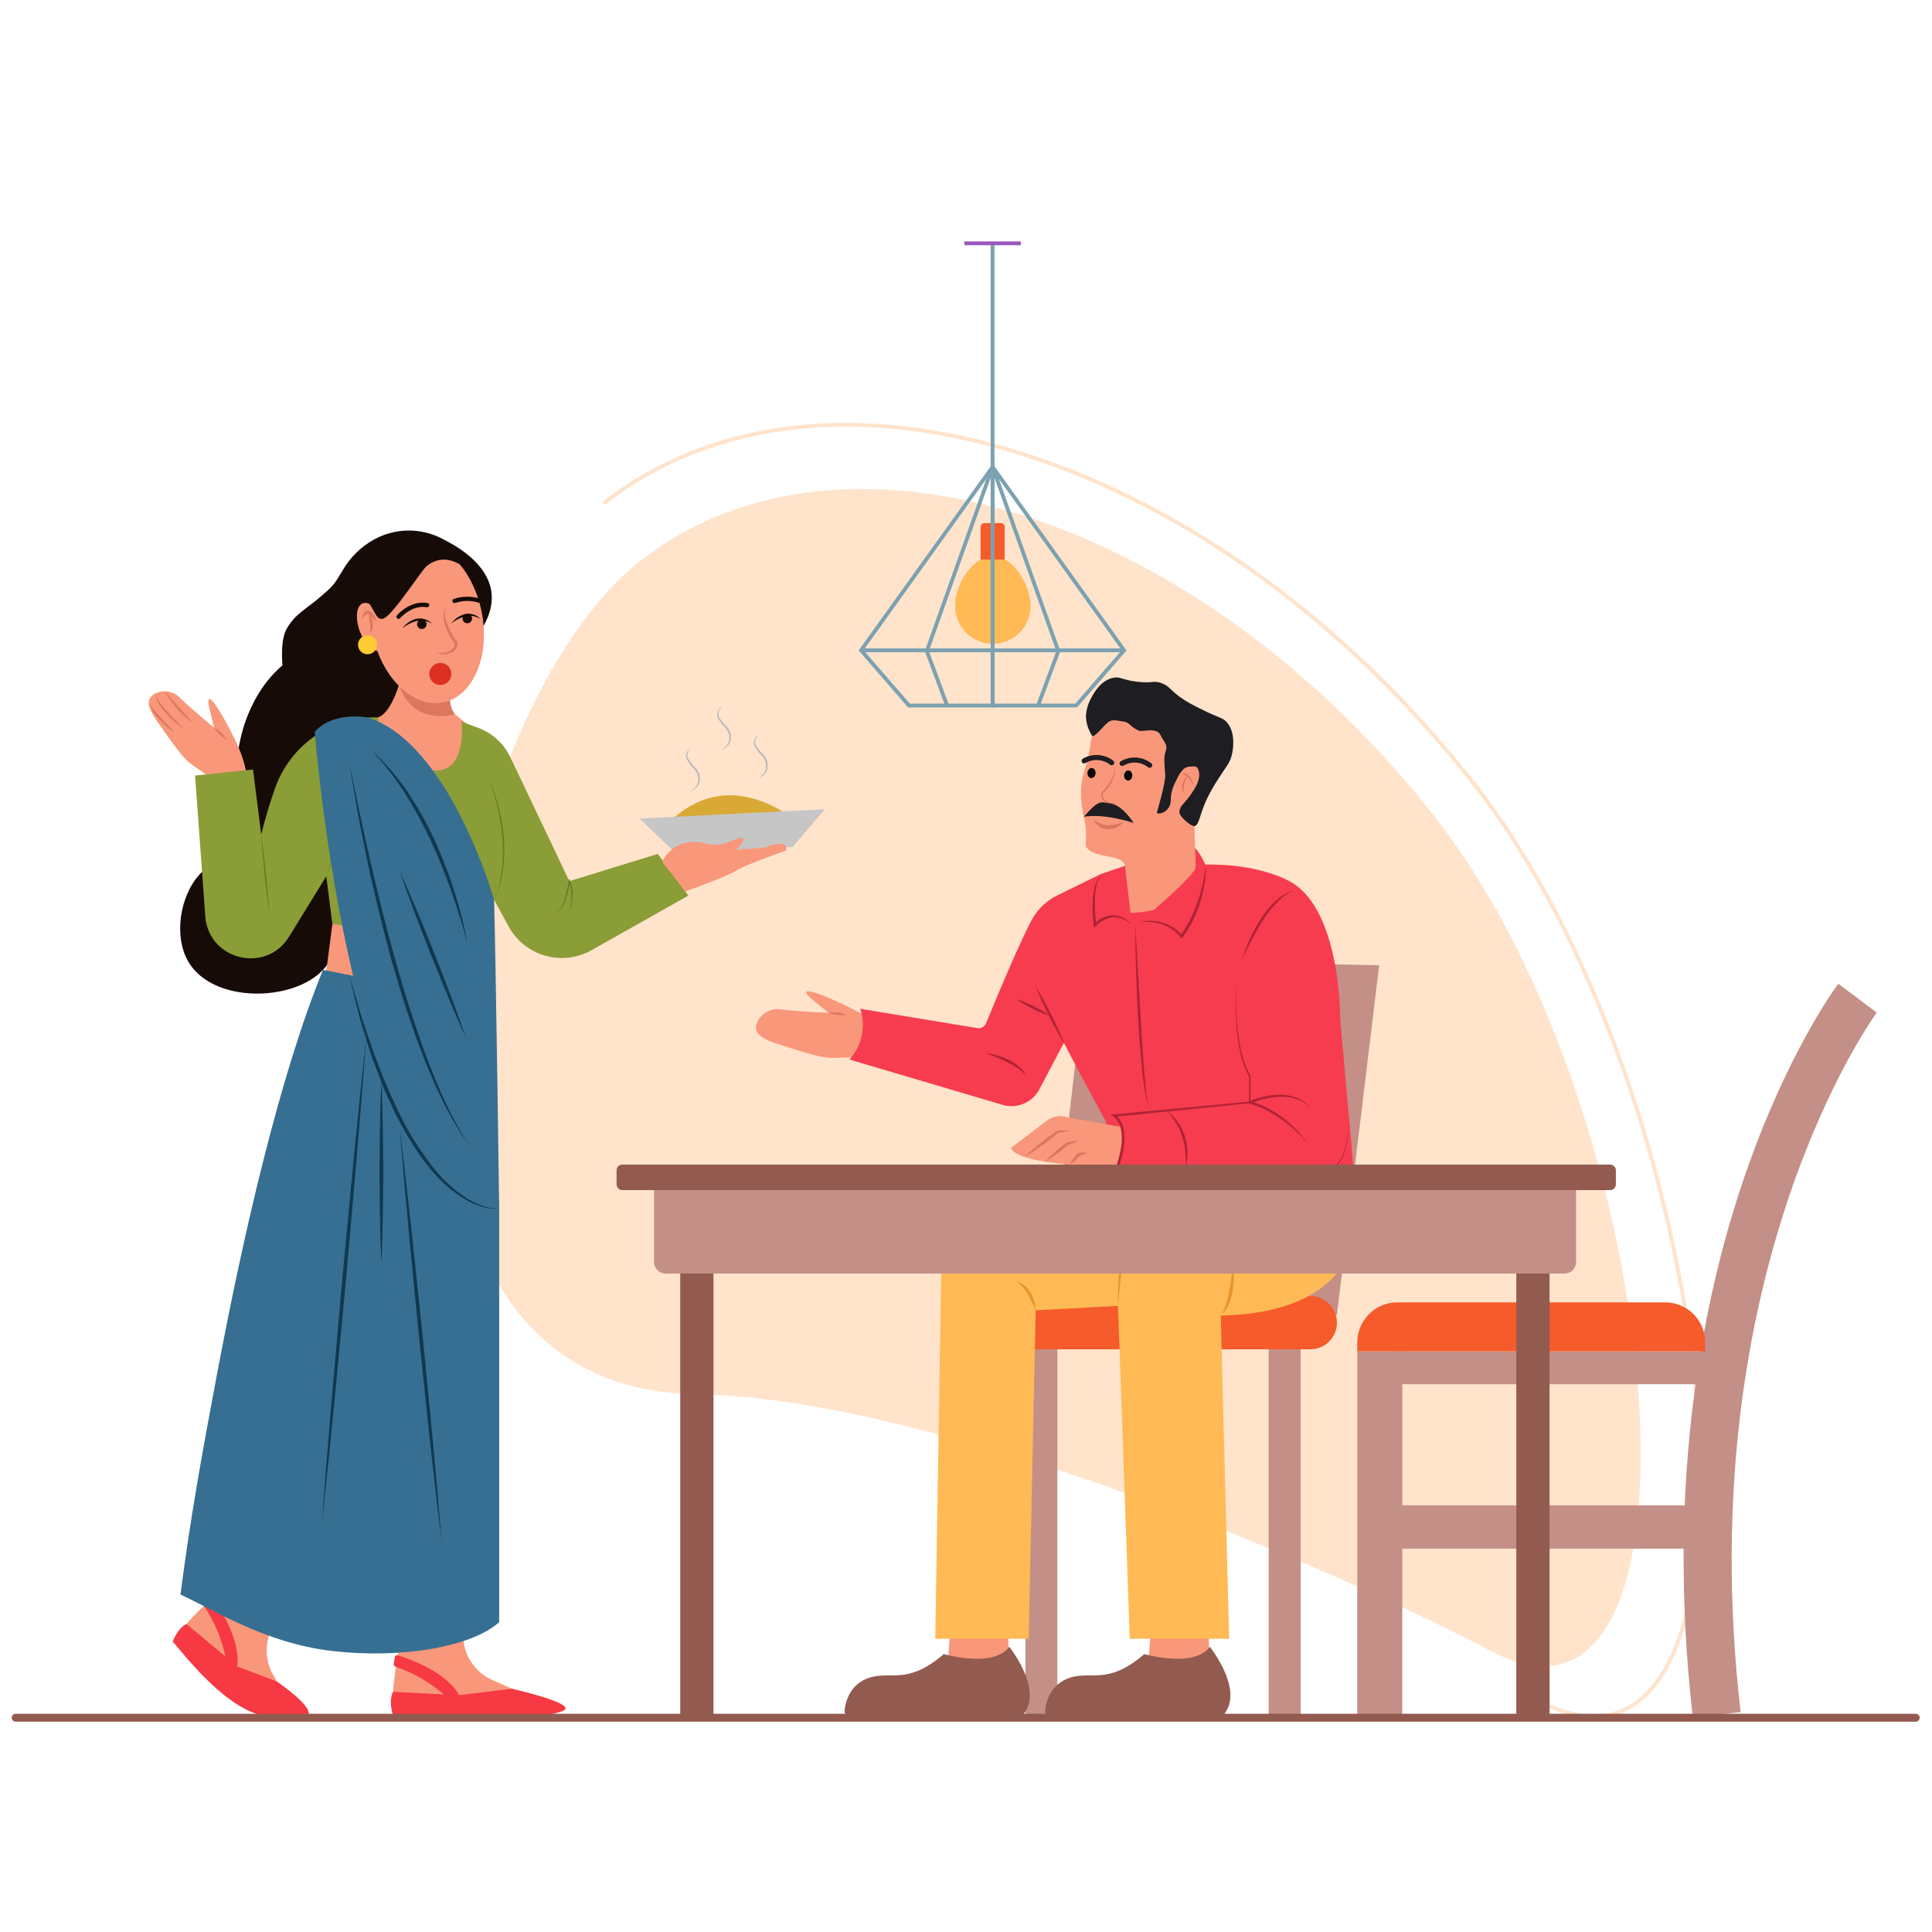 <svg xmlns="http://www.w3.org/2000/svg" xmlns:xlink="http://www.w3.org/1999/xlink" width="1920" zoomAndPan="magnify" viewBox="0 0 1440 1440" height="1920" preserveAspectRatio="xMidYMid meet" version="1.0"><path fill="#ffe3cb" d="M 477.559 417.82 C 325.617 536.422 234.988 1035.684 519.883 1039.227 C 669.844 1041.094 936.574 1139.652 1112.426 1231.137 C 1283.422 1320.094 1245.418 834.32 1070.105 609.73 C 894.789 385.137 629.496 299.215 477.559 417.82 Z M 477.559 417.82 " fill-opacity="1" fill-rule="nonzero"/><path fill="#ffe3cb" d="M 1187.816 1280.512 C 1174.914 1280.512 1160.75 1276.574 1145.562 1268.672 L 1146.867 1266.16 C 1182.109 1284.492 1210.422 1281.227 1231.02 1256.461 C 1268.648 1211.223 1276.598 1097.668 1251.766 960.094 C 1225.691 815.641 1168.457 676.027 1098.668 586.621 C 1005.832 467.688 887.238 380.336 764.73 340.66 C 642.426 301.043 530.883 313.719 450.652 376.344 L 448.91 374.113 C 529.906 310.887 642.379 298.047 765.605 337.965 C 888.645 377.812 1007.719 465.504 1100.902 584.879 C 1170.961 674.629 1228.398 814.707 1254.551 959.594 C 1279.531 1097.965 1271.348 1212.41 1233.199 1258.273 C 1220.887 1273.074 1205.547 1280.512 1187.816 1280.512 Z M 1187.816 1280.512 " fill-opacity="1" fill-rule="nonzero"/><path fill="#dd765e" d="M 577.434 623.664 C 577.719 623.289 577.945 622.879 578.113 622.438 C 578.281 621.996 578.383 621.539 578.418 621.07 C 578.453 620.598 578.422 620.133 578.32 619.672 C 578.223 619.211 578.059 618.77 577.836 618.355 C 577.609 617.941 577.328 617.566 576.996 617.234 C 576.66 616.898 576.289 616.617 575.871 616.391 C 575.457 616.168 575.02 616.004 574.559 615.902 C 574.098 615.805 573.629 615.77 573.16 615.805 C 573.16 615.805 558.613 623.27 552.82 622.898 C 552.82 622.898 525.754 645.152 577.434 623.664 Z M 577.434 623.664 " fill-opacity="1" fill-rule="nonzero"/><path fill="#ffba55" d="M 768.098 451.637 C 768.102 452.562 768.059 453.48 767.969 454.398 C 767.879 455.316 767.746 456.23 767.566 457.133 C 767.391 458.039 767.168 458.934 766.898 459.816 C 766.633 460.699 766.324 461.566 765.973 462.422 C 765.621 463.273 765.23 464.105 764.797 464.922 C 764.363 465.734 763.891 466.523 763.379 467.293 C 762.867 468.059 762.316 468.801 761.734 469.516 C 761.148 470.227 760.531 470.91 759.879 471.566 C 759.227 472.219 758.547 472.836 757.832 473.422 C 757.121 474.008 756.383 474.559 755.613 475.07 C 754.848 475.582 754.059 476.059 753.246 476.492 C 752.43 476.93 751.598 477.324 750.746 477.676 C 749.895 478.031 749.027 478.34 748.145 478.609 C 747.262 478.875 746.367 479.102 745.465 479.281 C 744.559 479.461 743.648 479.598 742.73 479.688 C 741.812 479.777 740.891 479.824 739.969 479.824 C 739.047 479.824 738.125 479.777 737.207 479.688 C 736.289 479.598 735.379 479.461 734.477 479.281 C 733.57 479.102 732.676 478.875 731.793 478.609 C 730.91 478.34 730.043 478.031 729.191 477.676 C 728.34 477.324 727.508 476.93 726.695 476.492 C 725.883 476.059 725.09 475.582 724.324 475.07 C 723.559 474.559 722.816 474.008 722.105 473.422 C 721.395 472.836 720.711 472.219 720.059 471.566 C 719.406 470.91 718.789 470.227 718.207 469.516 C 717.621 468.801 717.074 468.059 716.562 467.293 C 716.051 466.523 715.578 465.734 715.145 464.922 C 714.711 464.105 714.316 463.273 713.965 462.422 C 713.613 461.566 713.305 460.699 713.039 459.816 C 712.773 458.934 712.551 458.039 712.371 457.133 C 712.191 456.23 712.059 455.316 711.969 454.398 C 711.883 453.48 711.84 452.562 711.84 451.637 C 711.84 436.102 724.434 414.609 739.969 414.609 C 755.504 414.609 768.098 436.102 768.098 451.637 Z M 768.098 451.637 " fill-opacity="1" fill-rule="nonzero"/><path fill="#f65b2b" d="M 748.793 417.047 L 730.918 417.047 L 730.918 392.699 C 730.918 392.324 730.992 391.961 731.137 391.617 C 731.277 391.27 731.484 390.961 731.75 390.695 C 732.016 390.43 732.32 390.227 732.668 390.082 C 733.016 389.938 733.375 389.867 733.754 389.867 L 745.957 389.867 C 746.336 389.867 746.695 389.938 747.043 390.082 C 747.391 390.227 747.695 390.43 747.961 390.695 C 748.227 390.961 748.434 391.27 748.574 391.617 C 748.719 391.961 748.793 392.324 748.793 392.699 Z M 748.793 417.047 " fill-opacity="1" fill-rule="nonzero"/><path stroke-linecap="butt" transform="matrix(2.961, 0, 0, 2.961, -316.584, -94.477)" fill="none" stroke-linejoin="miter" d="M 356.773 93.155 L 356.773 149.43 " stroke="#7ca1b1" stroke-width="0.957" stroke-opacity="1" stroke-miterlimit="10"/><path stroke-linecap="butt" transform="matrix(2.961, 0, 0, 2.961, -316.584, -94.477)" fill="none" stroke-linejoin="miter" d="M 356.773 149.43 L 323.671 195.607 L 335.726 209.501 L 356.773 209.501 Z M 356.773 149.43 " stroke="#7ca1b1" stroke-width="0.957" stroke-opacity="1" stroke-miterlimit="10"/><path stroke-linecap="butt" transform="matrix(2.961, 0, 0, 2.961, -316.584, -94.477)" fill="none" stroke-linejoin="miter" d="M 356.773 149.43 L 340.221 195.811 L 345.329 209.501 " stroke="#7ca1b1" stroke-width="0.957" stroke-opacity="1" stroke-miterlimit="10"/><path stroke-linecap="butt" transform="matrix(2.961, 0, 0, 2.961, -316.584, -94.477)" fill="none" stroke-linejoin="miter" d="M 323.671 195.607 L 356.773 195.607 " stroke="#7ca1b1" stroke-width="0.957" stroke-opacity="1" stroke-miterlimit="10"/><path stroke-linecap="butt" transform="matrix(2.961, 0, 0, 2.961, -316.584, -94.477)" fill="none" stroke-linejoin="miter" d="M 356.773 149.43 L 389.873 195.607 L 377.817 209.501 L 356.773 209.501 Z M 356.773 149.43 " stroke="#7ca1b1" stroke-width="0.957" stroke-opacity="1" stroke-miterlimit="10"/><path stroke-linecap="butt" transform="matrix(2.961, 0, 0, 2.961, -316.584, -94.477)" fill="none" stroke-linejoin="miter" d="M 356.773 149.43 L 373.323 195.811 L 368.214 209.501 " stroke="#7ca1b1" stroke-width="0.957" stroke-opacity="1" stroke-miterlimit="10"/><path stroke-linecap="butt" transform="matrix(2.961, 0, 0, 2.961, -316.584, -94.477)" fill="none" stroke-linejoin="miter" d="M 389.873 195.607 L 356.773 195.607 " stroke="#7ca1b1" stroke-width="0.957" stroke-opacity="1" stroke-miterlimit="10"/><path stroke-linecap="butt" transform="matrix(2.961, 0, 0, 2.961, -316.584, -94.477)" fill="none" stroke-linejoin="miter" d="M 349.662 93.155 L 363.882 93.155 " stroke="#9857bd" stroke-width="0.957" stroke-opacity="1" stroke-miterlimit="10"/><path stroke-linecap="round" transform="matrix(2.961, 0, 0, 2.961, -316.584, -94.477)" fill="none" stroke-linejoin="round" d="M 292.209 243.861 C 292.209 243.861 289.227 246.223 286.874 246.554 " stroke="#dd765e" stroke-width="0.566" stroke-opacity="1" stroke-miterlimit="4"/><path fill="#160b07" d="M 314.344 591.789 C 321.738 577.984 329.035 557.266 328.191 527.219 C 325.152 521.449 321.539 516.062 317.359 511.055 C 313.18 506.051 308.52 501.539 303.383 497.52 C 308.086 497.621 311.863 497.895 315.484 497.609 C 339.547 495.723 369.242 468.066 366.344 441.871 C 363.82 419.039 337.457 405.59 331.043 402.316 C 329.055 401.199 327 400.211 324.887 399.355 C 322.77 398.496 320.609 397.777 318.402 397.195 C 316.195 396.617 313.961 396.176 311.699 395.879 C 309.438 395.586 307.164 395.434 304.883 395.426 C 302.602 395.422 300.328 395.559 298.062 395.844 C 295.797 396.129 293.562 396.555 291.352 397.125 C 289.141 397.691 286.977 398.398 284.855 399.246 C 282.738 400.09 280.68 401.066 278.684 402.176 C 273.828 404.875 269.418 408.176 265.461 412.078 C 261.504 415.977 258.141 420.34 255.371 425.156 C 249.594 434.57 249.758 435.488 239.266 444.484 C 227.652 454.441 219.855 457.633 213.668 468.676 C 209.75 475.668 209.879 487.344 210.535 495.926 C 193.266 510.414 185.688 530.375 183.691 535.641 C 175.098 558.309 174.945 585.832 174.902 593.098 C 174.812 609.32 176.785 620.16 169.691 632.195 C 163.391 642.883 156.684 643.074 148.812 651.656 C 134.152 667.641 129.234 697.715 140.348 716.766 C 158.574 748.008 218.293 746.852 240.738 722.875 C 255.855 706.723 242.672 692.383 257.195 660.523 C 272.914 626.051 296.117 625.812 314.344 591.789 Z M 314.344 591.789 " fill-opacity="1" fill-rule="nonzero"/><path fill="#f9977a" d="M 340.387 689.758 L 247.734 688.746 L 239.91 748.875 L 341.527 752.227 Z M 340.387 689.758 " fill-opacity="1" fill-rule="nonzero"/><path fill="#f9977a" d="M 339.066 532.434 L 352.508 543.117 L 362.145 583.207 L 271.625 582.09 L 281.547 534.73 C 281.547 534.73 290.289 533.691 297.699 509.414 Z M 339.066 532.434 " fill-opacity="1" fill-rule="nonzero"/><path fill="#dd765e" d="M 336.207 514.652 C 336.207 514.652 318.383 527.68 297.914 511.277 C 297.914 511.277 304.699 539.965 339.066 532.434 C 338.164 531.156 337.422 529.797 336.832 528.352 C 336.242 526.91 335.82 525.414 335.574 523.875 C 335.328 522.332 335.258 520.785 335.363 519.227 C 335.469 517.672 335.754 516.145 336.207 514.652 Z M 336.207 514.652 " fill-opacity="1" fill-rule="nonzero"/><path fill="#f9977a" d="M 358.914 455.695 C 352.223 422.801 328.57 399.84 306.09 404.414 C 288.738 407.945 277.168 426.852 275.863 450.418 C 275.066 449.895 274.199 449.566 273.254 449.43 C 272.312 449.293 271.387 449.359 270.473 449.637 C 265.59 451.453 264.562 460.809 268.176 470.535 C 271.23 478.746 276.609 484.574 281.152 485.105 C 290.637 510.895 310.918 527.492 330.332 523.543 C 352.812 518.965 365.609 488.59 358.914 455.695 Z M 358.914 455.695 " fill-opacity="1" fill-rule="nonzero"/><path fill="#dd765e" d="M 331.844 453.035 C 331.254 456.961 331.699 460.77 333.172 464.453 C 334.488 468.105 336.18 471.574 338.254 474.855 L 339.965 477.273 C 340.766 478.309 341.102 479.473 340.973 480.777 C 340.754 481.91 340.309 482.945 339.633 483.879 C 338.961 484.816 338.117 485.566 337.113 486.133 C 336.191 486.613 335.23 486.984 334.223 487.246 C 333.215 487.508 332.195 487.648 331.156 487.672 C 330.117 487.695 329.086 487.598 328.07 487.383 C 327.055 487.168 326.074 486.84 325.133 486.402 C 327.074 486.73 329.027 486.785 330.984 486.566 C 332.875 486.43 334.59 485.805 336.125 484.695 C 336.832 484.215 337.422 483.617 337.891 482.902 C 338.359 482.188 338.676 481.41 338.836 480.57 C 338.891 479.793 338.66 479.117 338.145 478.531 C 337.605 477.789 336.953 476.973 336.383 476.129 C 334.191 472.676 332.574 468.969 331.531 465.016 C 330.91 463.059 330.621 461.055 330.676 459 C 330.73 456.945 331.117 454.957 331.844 453.035 Z M 331.844 453.035 " fill-opacity="1" fill-rule="nonzero"/><path fill="#160b07" d="M 296.727 461.203 C 296.594 461.172 296.465 461.125 296.348 461.059 C 296.227 460.996 296.117 460.918 296.016 460.828 C 295.918 460.734 295.828 460.633 295.758 460.516 C 295.684 460.402 295.625 460.281 295.582 460.152 C 295.539 460.023 295.516 459.891 295.508 459.754 C 295.5 459.621 295.508 459.484 295.535 459.352 C 295.559 459.219 295.602 459.09 295.66 458.969 C 295.719 458.848 295.793 458.734 295.883 458.629 C 296.281 458.16 305.77 447.203 318.641 449.465 C 318.848 449.5 319.043 449.574 319.219 449.688 C 319.398 449.801 319.547 449.945 319.668 450.117 C 319.789 450.289 319.871 450.477 319.918 450.684 C 319.961 450.887 319.969 451.094 319.93 451.301 C 319.895 451.508 319.82 451.703 319.707 451.879 C 319.594 452.059 319.449 452.207 319.277 452.328 C 319.105 452.449 318.918 452.531 318.711 452.578 C 318.508 452.625 318.301 452.629 318.094 452.59 C 306.992 450.641 298.387 460.586 298.301 460.688 C 298.109 460.914 297.871 461.074 297.586 461.168 C 297.301 461.258 297.016 461.27 296.727 461.203 Z M 338.414 449.465 C 338.074 449.387 337.793 449.215 337.566 448.945 C 337.34 448.68 337.215 448.371 337.195 448.023 C 337.172 447.676 337.254 447.355 337.441 447.062 C 337.633 446.766 337.891 446.559 338.215 446.434 C 341.316 445.359 344.508 444.793 347.789 444.742 C 351.07 444.691 354.277 445.152 357.41 446.133 C 357.609 446.203 357.785 446.309 357.941 446.449 C 358.098 446.59 358.223 446.754 358.312 446.945 C 358.406 447.133 358.457 447.336 358.469 447.543 C 358.477 447.754 358.449 447.961 358.379 448.156 C 358.309 448.355 358.203 448.535 358.062 448.691 C 357.922 448.848 357.758 448.973 357.566 449.062 C 357.375 449.152 357.176 449.203 356.965 449.215 C 356.758 449.227 356.551 449.195 356.352 449.125 C 353.574 448.281 350.73 447.879 347.824 447.93 C 344.918 447.977 342.09 448.469 339.34 449.406 C 339.039 449.52 338.73 449.539 338.414 449.465 Z M 300.078 468.145 C 301.305 466.449 302.785 465.016 304.52 463.844 C 306.266 462.613 308.18 461.75 310.262 461.258 C 312.402 460.766 314.52 460.852 316.613 461.52 C 318.648 462.172 320.398 463.277 321.859 464.84 C 320.121 463.836 318.273 463.125 316.312 462.703 C 314.402 462.34 312.5 462.375 310.602 462.809 C 306.723 463.852 303.215 465.633 300.078 468.145 Z M 300.078 468.145 " fill-opacity="1" fill-rule="nonzero"/><path fill="#160b07" d="M 317.949 465.238 C 317.949 465.711 317.859 466.164 317.68 466.602 C 317.5 467.039 317.242 467.422 316.906 467.758 C 316.574 468.09 316.188 468.348 315.754 468.527 C 315.316 468.707 314.863 468.801 314.391 468.801 C 313.918 468.801 313.465 468.707 313.027 468.527 C 312.59 468.348 312.207 468.09 311.871 467.758 C 311.539 467.422 311.281 467.039 311.102 466.602 C 310.922 466.164 310.832 465.711 310.832 465.238 C 310.832 464.766 310.922 464.312 311.102 463.879 C 311.281 463.441 311.539 463.055 311.871 462.723 C 312.207 462.387 312.59 462.133 313.027 461.949 C 313.465 461.77 313.918 461.68 314.391 461.68 C 314.863 461.68 315.316 461.77 315.754 461.949 C 316.188 462.133 316.574 462.387 316.906 462.723 C 317.242 463.055 317.5 463.441 317.68 463.879 C 317.859 464.312 317.949 464.766 317.949 465.238 Z M 317.949 465.238 " fill-opacity="1" fill-rule="nonzero"/><path fill="#160b07" d="M 351.836 461.004 C 351.836 461.477 351.742 461.93 351.562 462.367 C 351.383 462.801 351.125 463.188 350.793 463.52 C 350.457 463.855 350.074 464.113 349.637 464.293 C 349.199 464.473 348.746 464.562 348.273 464.562 C 347.801 464.562 347.348 464.473 346.914 464.293 C 346.477 464.113 346.09 463.855 345.758 463.52 C 345.426 463.188 345.168 462.801 344.984 462.367 C 344.805 461.93 344.715 461.477 344.715 461.004 C 344.715 460.531 344.805 460.078 344.984 459.641 C 345.168 459.207 345.422 458.82 345.758 458.488 C 346.09 458.152 346.477 457.895 346.914 457.715 C 347.348 457.535 347.801 457.445 348.273 457.445 C 348.746 457.445 349.199 457.535 349.637 457.715 C 350.074 457.895 350.457 458.152 350.793 458.488 C 351.125 458.82 351.383 459.207 351.562 459.641 C 351.742 460.078 351.836 460.531 351.836 461.004 Z M 351.836 461.004 " fill-opacity="1" fill-rule="nonzero"/><path fill="#160b07" d="M 336.414 464.656 C 337.637 462.961 339.117 461.527 340.852 460.355 C 342.602 459.125 344.516 458.262 346.598 457.77 C 348.738 457.277 350.855 457.363 352.949 458.027 C 354.984 458.684 356.73 459.789 358.191 461.352 C 356.457 460.348 354.609 459.633 352.648 459.215 C 350.738 458.852 348.832 458.887 346.938 459.316 C 343.059 460.363 339.547 462.145 336.414 464.656 Z M 336.414 464.656 " fill-opacity="1" fill-rule="nonzero"/><path fill="#dd765e" d="M 269.898 461.016 C 269.938 459.461 270.422 458.062 271.352 456.816 C 271.902 456.066 272.625 455.574 273.527 455.336 C 274.512 455.105 275.434 455.262 276.289 455.797 C 277.633 456.688 278.621 457.871 279.258 459.352 C 279.895 460.672 280.297 462.059 280.469 463.512 C 279.449 462.449 278.629 461.328 277.77 460.305 C 277.043 459.312 276.176 458.465 275.168 457.762 C 274.973 457.629 274.762 457.535 274.531 457.477 C 274.305 457.422 274.074 457.406 273.84 457.43 C 273.605 457.457 273.383 457.523 273.172 457.629 C 272.961 457.734 272.773 457.871 272.613 458.043 C 271.602 458.938 270.699 459.93 269.898 461.016 Z M 269.898 461.016 " fill-opacity="1" fill-rule="nonzero"/><path fill="#dd765e" d="M 275.723 471.789 C 275.891 470.5 275.945 469.203 275.891 467.902 C 275.844 466.648 275.754 465.406 275.598 464.16 C 275.363 461.652 274.906 459.16 274.82 456.379 C 275.688 457.457 276.371 458.641 276.871 459.93 C 277.371 461.219 277.695 462.551 277.848 463.926 C 278.004 465.324 277.938 466.711 277.641 468.086 C 277.371 469.512 276.734 470.746 275.723 471.789 Z M 275.723 471.789 " fill-opacity="1" fill-rule="nonzero"/><path fill="#ffcb33" d="M 280.98 480.59 C 280.98 481.051 280.934 481.512 280.844 481.969 C 280.754 482.422 280.617 482.863 280.441 483.293 C 280.262 483.723 280.047 484.129 279.789 484.516 C 279.531 484.902 279.238 485.258 278.91 485.586 C 278.582 485.914 278.223 486.207 277.836 486.465 C 277.453 486.723 277.043 486.941 276.617 487.117 C 276.188 487.297 275.746 487.43 275.289 487.52 C 274.836 487.613 274.375 487.656 273.91 487.656 C 273.445 487.656 272.988 487.613 272.531 487.52 C 272.074 487.43 271.633 487.297 271.203 487.117 C 270.777 486.941 270.367 486.723 269.984 486.465 C 269.598 486.207 269.238 485.914 268.91 485.586 C 268.582 485.258 268.289 484.902 268.031 484.516 C 267.773 484.129 267.559 483.723 267.379 483.293 C 267.203 482.863 267.066 482.422 266.977 481.969 C 266.887 481.512 266.84 481.051 266.84 480.59 C 266.84 480.125 266.887 479.664 266.977 479.211 C 267.066 478.754 267.203 478.312 267.379 477.883 C 267.559 477.453 267.773 477.047 268.031 476.66 C 268.289 476.273 268.582 475.918 268.91 475.59 C 269.238 475.262 269.598 474.969 269.984 474.711 C 270.367 474.453 270.777 474.234 271.203 474.059 C 271.633 473.879 272.074 473.746 272.531 473.656 C 272.988 473.566 273.445 473.52 273.91 473.52 C 274.375 473.52 274.836 473.566 275.289 473.656 C 275.746 473.746 276.188 473.879 276.617 474.059 C 277.043 474.234 277.453 474.453 277.836 474.711 C 278.223 474.969 278.582 475.262 278.91 475.59 C 279.238 475.918 279.531 476.273 279.789 476.66 C 280.047 477.047 280.262 477.453 280.441 477.883 C 280.617 478.312 280.754 478.754 280.844 479.211 C 280.934 479.664 280.98 480.125 280.98 480.59 Z M 280.98 480.59 " fill-opacity="1" fill-rule="nonzero"/><path fill="#160b07" d="M 317.949 422.008 C 314.02 425.234 293.73 457.141 286.418 460.707 C 285.582 461.172 284.691 461.352 283.742 461.25 C 280.883 460.832 279.73 457.129 276.551 451.918 C 274.148 447.977 273.102 447.301 271.703 445.094 C 270.465 442.922 269.496 440.637 268.793 438.242 C 268.094 435.844 267.68 433.395 267.555 430.898 C 267.434 428.406 267.598 425.93 268.055 423.473 C 268.516 421.016 269.25 418.648 270.266 416.363 C 271.23 414.48 272.363 412.699 273.66 411.027 C 274.957 409.355 276.402 407.816 277.988 406.418 C 279.574 405.016 281.281 403.777 283.102 402.695 C 284.922 401.617 286.828 400.715 288.82 399.992 C 305.48 392.859 321.582 399.09 325.664 400.672 C 350.195 410.168 360.672 434.453 359.805 435.168 C 358.785 436.008 338.105 405.48 317.949 422.008 Z M 317.949 422.008 " fill-opacity="1" fill-rule="nonzero"/><path fill="#dd2f22" d="M 336.414 502.34 C 336.414 502.879 336.363 503.414 336.258 503.945 C 336.152 504.477 335.996 504.988 335.789 505.488 C 335.582 505.988 335.328 506.461 335.027 506.914 C 334.727 507.363 334.387 507.777 334.004 508.16 C 333.621 508.543 333.207 508.883 332.758 509.184 C 332.309 509.484 331.832 509.738 331.332 509.941 C 330.836 510.148 330.32 510.305 329.789 510.41 C 329.262 510.516 328.727 510.57 328.184 510.57 C 327.645 510.57 327.109 510.516 326.578 510.41 C 326.047 510.305 325.535 510.148 325.035 509.941 C 324.535 509.738 324.062 509.484 323.613 509.184 C 323.164 508.883 322.746 508.543 322.363 508.16 C 321.984 507.777 321.641 507.363 321.34 506.914 C 321.043 506.461 320.789 505.988 320.582 505.488 C 320.375 504.988 320.219 504.477 320.113 503.945 C 320.008 503.414 319.953 502.879 319.953 502.34 C 319.953 501.801 320.008 501.266 320.113 500.734 C 320.219 500.203 320.375 499.691 320.582 499.191 C 320.789 498.691 321.043 498.219 321.34 497.77 C 321.641 497.32 321.984 496.902 322.363 496.52 C 322.746 496.137 323.164 495.797 323.613 495.496 C 324.062 495.195 324.535 494.945 325.035 494.738 C 325.535 494.531 326.047 494.375 326.578 494.27 C 327.109 494.164 327.645 494.109 328.184 494.109 C 328.727 494.109 329.262 494.164 329.789 494.27 C 330.32 494.375 330.836 494.531 331.332 494.738 C 331.832 494.941 332.309 495.195 332.758 495.496 C 333.207 495.797 333.621 496.137 334.004 496.52 C 334.387 496.902 334.727 497.32 335.027 497.77 C 335.328 498.219 335.582 498.691 335.789 499.191 C 335.996 499.691 336.152 500.203 336.258 500.734 C 336.363 501.266 336.414 501.801 336.414 502.34 Z M 336.414 502.34 " fill-opacity="1" fill-rule="nonzero"/><path fill="#f9977a" d="M 181.797 1169.113 C 181.797 1169.113 131.969 1213.281 134.602 1217.828 C 137.234 1222.375 229.871 1298.223 218.98 1276.012 L 203.363 1247.977 C 202.516 1246.453 201.777 1244.879 201.156 1243.25 C 200.535 1241.621 200.031 1239.957 199.648 1238.258 C 199.262 1236.559 199.004 1234.84 198.867 1233.102 C 198.73 1231.363 198.715 1229.625 198.828 1227.887 C 198.941 1226.145 199.176 1224.426 199.535 1222.719 C 199.895 1221.012 200.375 1219.34 200.973 1217.703 C 201.57 1216.066 202.285 1214.48 203.109 1212.945 C 203.938 1211.414 204.867 1209.945 205.906 1208.543 L 218.281 1191.812 Z M 181.797 1169.113 " fill-opacity="1" fill-rule="nonzero"/><path fill="#f73943" d="M 206.301 1253.25 L 176.855 1242.113 C 177.707 1236.613 178.195 1219.035 158.289 1190.84 C 158.137 1190.625 157.949 1190.457 157.727 1190.324 C 157.5 1190.195 157.258 1190.121 157 1190.094 C 156.742 1190.07 156.488 1190.102 156.242 1190.188 C 156 1190.273 155.781 1190.406 155.594 1190.586 L 151.918 1194.141 C 151.766 1194.285 151.645 1194.453 151.555 1194.645 C 151.461 1194.832 151.406 1195.031 151.383 1195.242 C 151.363 1195.453 151.379 1195.66 151.434 1195.863 C 151.484 1196.066 151.57 1196.254 151.691 1196.43 C 155.621 1202.223 158.961 1208.34 161.711 1214.781 C 164.457 1221.219 166.559 1227.867 168.012 1234.715 L 138.996 1210.434 C 132.258 1213.527 128.715 1223.562 128.715 1223.562 C 134.504 1229.398 170.98 1279.426 202.797 1279.426 C 218.488 1279.426 223.637 1282.121 228.461 1279.426 C 237.477 1274.379 206.301 1253.25 206.301 1253.25 Z M 206.301 1253.25 " fill-opacity="1" fill-rule="nonzero"/><path fill="#f9977a" d="M 302.238 1202.254 C 302.238 1202.254 289.086 1267.523 293.926 1269.566 C 298.766 1271.609 425.695 1279.559 403.625 1268.391 L 366.969 1252.203 C 365.375 1251.5 363.836 1250.684 362.359 1249.762 C 360.883 1248.836 359.477 1247.812 358.148 1246.684 C 356.816 1245.559 355.574 1244.344 354.418 1243.039 C 353.262 1241.734 352.203 1240.355 351.246 1238.898 C 350.285 1237.445 349.438 1235.926 348.695 1234.352 C 347.953 1232.773 347.328 1231.148 346.82 1229.48 C 346.312 1227.816 345.926 1226.121 345.66 1224.398 C 345.395 1222.676 345.254 1220.941 345.238 1219.199 L 345.039 1198.391 Z M 302.238 1202.254 " fill-opacity="1" fill-rule="nonzero"/><path fill="#376f92" d="M 361.105 746.758 L 372.066 900.75 L 372.066 1209.059 C 351.836 1227.414 299.195 1236.781 246.324 1230.383 C 197.668 1224.492 160.375 1200.359 134.504 1188.477 C 141.777 1132.043 150.672 1082.758 162.387 1020.832 C 181.078 922.02 207.965 803.137 240.738 722.875 Z M 361.105 746.758 " fill-opacity="1" fill-rule="nonzero"/><path fill="#f73943" d="M 381.625 1258.676 L 342.281 1263.492 C 339.645 1258.59 329.445 1244.27 296.566 1233.758 C 296.32 1233.68 296.066 1233.656 295.809 1233.688 C 295.551 1233.719 295.312 1233.805 295.09 1233.941 C 294.871 1234.078 294.688 1234.254 294.543 1234.469 C 294.398 1234.688 294.309 1234.922 294.266 1235.18 L 293.473 1240.23 C 293.441 1240.438 293.445 1240.645 293.484 1240.852 C 293.527 1241.059 293.602 1241.254 293.711 1241.434 C 293.82 1241.613 293.957 1241.77 294.121 1241.898 C 294.289 1242.031 294.469 1242.129 294.668 1242.195 C 301.301 1244.449 307.648 1247.32 313.723 1250.805 C 319.797 1254.289 325.477 1258.328 330.766 1262.918 L 292.977 1261.02 C 289.465 1267.547 292.684 1277.691 292.684 1277.691 C 353.801 1285.332 411.535 1280.047 420.418 1274.766 C 429.297 1269.488 381.625 1258.676 381.625 1258.676 Z M 381.625 1258.676 " fill-opacity="1" fill-rule="nonzero"/><path fill="#d8a935" d="M 596.117 614.32 C 596.117 614.32 546.016 566.84 498.789 612.801 Z M 596.117 614.32 " fill-opacity="1" fill-rule="nonzero"/><path fill="#c6c6c6" d="M 503.43 635.672 L 590.75 631.273 L 614.816 603.129 L 476.656 610.09 Z M 503.43 635.672 " fill-opacity="1" fill-rule="nonzero"/><path fill="#bababa" d="M 515.449 557.07 C 514.137 558.098 513.18 559.387 512.57 560.941 C 512.301 561.676 512.199 562.43 512.258 563.211 C 512.316 563.992 512.535 564.723 512.914 565.41 C 513.711 566.816 514.621 568.145 515.641 569.402 C 516.559 570.691 517.977 571.52 519.086 573.039 C 519.637 573.727 520.102 574.465 520.488 575.258 C 520.871 576.051 521.16 576.875 521.355 577.734 C 521.551 578.594 521.648 579.461 521.648 580.34 C 521.648 581.223 521.547 582.09 521.348 582.949 C 520.891 584.676 520.016 586.16 518.73 587.402 C 517.449 588.59 515.949 589.336 514.23 589.648 C 514.992 589.383 515.707 589.02 516.379 588.566 C 517.047 588.113 517.645 587.582 518.172 586.973 C 518.703 586.363 519.145 585.695 519.5 584.969 C 519.855 584.242 520.113 583.484 520.27 582.691 C 520.551 581.121 520.484 579.566 520.074 578.023 C 519.66 576.48 518.941 575.102 517.914 573.879 C 517.113 572.652 515.613 571.66 514.605 570.207 C 513.535 568.863 512.637 567.418 511.906 565.863 C 511.535 565.035 511.352 564.172 511.352 563.266 C 511.355 562.359 511.543 561.492 511.922 560.668 C 512.734 559.113 513.91 557.914 515.449 557.07 Z M 538.578 526.211 C 537.266 527.238 536.305 528.527 535.699 530.078 C 535.43 530.812 535.324 531.57 535.383 532.352 C 535.445 533.129 535.664 533.863 536.039 534.547 C 536.84 535.953 537.75 537.285 538.77 538.543 C 539.684 539.828 541.102 540.656 542.211 542.18 C 542.762 542.867 543.23 543.605 543.613 544.398 C 543.996 545.191 544.285 546.016 544.48 546.871 C 544.68 547.73 544.777 548.602 544.773 549.48 C 544.773 550.359 544.672 551.23 544.477 552.086 C 544.016 553.812 543.145 555.297 541.859 556.539 C 540.578 557.727 539.078 558.477 537.355 558.785 C 538.121 558.52 538.836 558.16 539.504 557.707 C 540.172 557.254 540.77 556.719 541.301 556.109 C 541.828 555.5 542.273 554.832 542.625 554.105 C 542.98 553.383 543.238 552.621 543.395 551.832 C 543.676 550.262 543.609 548.703 543.199 547.164 C 542.789 545.621 542.066 544.242 541.039 543.02 C 540.242 541.793 538.738 540.797 537.734 539.344 C 536.664 538.004 535.762 536.555 535.031 535 C 534.66 534.176 534.477 533.309 534.48 532.402 C 534.48 531.496 534.672 530.633 535.047 529.809 C 535.859 528.254 537.039 527.055 538.578 526.211 Z M 566 547.246 C 564.688 548.273 563.73 549.562 563.121 551.113 C 562.852 551.848 562.75 552.605 562.809 553.387 C 562.867 554.164 563.086 554.898 563.465 555.582 C 564.266 556.988 565.172 558.32 566.191 559.578 C 567.109 560.863 568.527 561.691 569.637 563.215 C 570.188 563.902 570.652 564.641 571.039 565.434 C 571.422 566.223 571.711 567.051 571.906 567.906 C 572.102 568.766 572.199 569.637 572.199 570.516 C 572.199 571.395 572.098 572.266 571.898 573.121 C 571.441 574.848 570.566 576.332 569.281 577.574 C 568 578.762 566.5 579.512 564.781 579.82 C 565.543 579.555 566.258 579.195 566.93 578.742 C 567.598 578.289 568.195 577.754 568.723 577.145 C 569.254 576.535 569.695 575.867 570.051 575.141 C 570.406 574.418 570.664 573.656 570.82 572.867 C 571.102 571.297 571.035 569.738 570.625 568.199 C 570.211 566.656 569.492 565.277 568.465 564.055 C 567.664 562.828 566.164 561.832 565.156 560.383 C 564.086 559.039 563.188 557.59 562.457 556.035 C 562.086 555.211 561.902 554.344 561.902 553.438 C 561.906 552.531 562.098 551.668 562.473 550.844 C 563.285 549.289 564.461 548.09 566 547.246 Z M 566 547.246 " fill-opacity="1" fill-rule="nonzero"/><path fill="#f9977a" d="M 183.594 587.078 C 183.594 587.078 186.914 575.527 175.32 551.691 C 163.727 527.855 152.062 510.332 156.184 528.559 L 159.555 542.395 C 159.555 542.395 143.094 528.859 133.992 519.941 C 133.402 519.344 132.766 518.797 132.09 518.301 C 131.41 517.805 130.699 517.363 129.949 516.984 C 129.203 516.602 128.43 516.281 127.633 516.02 C 126.832 515.762 126.02 515.57 125.188 515.441 C 124.359 515.312 123.523 515.25 122.684 515.254 C 121.844 515.258 121.012 515.328 120.184 515.465 C 119.352 515.605 118.539 515.805 117.746 516.074 C 116.949 516.34 116.18 516.668 115.434 517.059 C 109.891 520.125 108.426 524.992 116.891 537.27 C 129.555 555.633 136.77 564.973 141.223 568.594 C 142.766 569.848 160.551 582.062 160.551 582.062 Z M 183.594 587.078 " fill-opacity="1" fill-rule="nonzero"/><path fill="#dd765e" d="M 168.836 551.359 C 167.887 550.809 166.992 550.18 166.148 549.477 C 165.309 548.809 164.504 548.094 163.738 547.344 C 162.984 546.582 162.23 545.824 161.543 544.992 C 160.824 544.172 160.16 543.305 159.555 542.395 C 160.566 542.844 161.512 543.406 162.395 544.078 C 163.27 544.719 164.098 545.422 164.871 546.184 C 165.648 546.941 166.367 547.75 167.031 548.605 C 167.727 549.461 168.328 550.379 168.836 551.359 Z M 143.918 539.281 C 141.789 537.684 139.762 535.969 137.832 534.129 C 135.879 532.332 134.043 530.41 132.266 528.43 C 130.48 526.449 128.824 524.367 127.289 522.188 C 125.711 520.02 124.391 517.707 123.324 515.246 C 126.512 519.5 129.969 523.418 133.477 527.352 C 136.953 531.305 140.527 535.176 143.918 539.281 Z M 137.32 543.551 C 134.895 541.926 132.59 540.148 130.406 538.215 C 128.199 536.305 126.109 534.266 124.145 532.105 C 122.148 529.945 120.363 527.629 118.781 525.152 C 117.078 522.695 115.965 520 115.434 517.059 C 116.535 519.73 117.996 522.191 119.809 524.441 C 121.562 526.703 123.391 528.91 125.348 531.016 C 129.195 535.289 133.293 539.344 137.32 543.551 Z M 130.23 546.047 C 128.168 544.742 126.215 543.285 124.375 541.68 C 122.52 540.094 120.762 538.402 119.105 536.609 C 115.699 533.039 112.98 529.004 110.949 524.508 C 112.473 526.422 113.945 528.312 115.508 530.141 C 117.102 531.938 118.656 533.758 120.301 535.512 Z M 130.23 546.047 " fill-opacity="1" fill-rule="nonzero"/><path fill="#8b9d36" d="M 513.047 667.52 L 490.305 636.441 L 424.355 656.781 L 380.332 564.309 C 379.137 561.801 377.711 559.43 376.059 557.195 C 374.406 554.965 372.551 552.914 370.5 551.039 C 368.449 549.168 366.234 547.508 363.863 546.066 C 361.488 544.621 358.996 543.422 356.391 542.461 L 344.004 537.895 C 344.004 537.895 349.48 581.699 316.887 573.359 C 314.621 572.836 312.41 572.145 310.25 571.289 C 308.09 570.43 306.008 569.414 304.004 568.242 C 301.996 567.07 300.09 565.754 298.281 564.297 C 296.473 562.836 294.785 561.25 293.219 559.535 C 291.648 557.82 290.219 555.996 288.926 554.066 C 287.633 552.137 286.492 550.121 285.5 548.02 C 284.512 545.918 283.688 543.75 283.023 541.523 C 282.359 539.297 281.871 537.035 281.547 534.73 C 279.496 534.68 277.441 534.703 275.391 534.809 C 273.34 534.918 271.297 535.102 269.258 535.367 C 267.223 535.633 265.199 535.98 263.188 536.402 C 261.18 536.828 259.188 537.328 257.219 537.906 C 255.246 538.488 253.301 539.141 251.383 539.871 C 249.461 540.605 247.574 541.41 245.715 542.289 C 243.859 543.168 242.039 544.117 240.258 545.137 C 238.477 546.156 236.734 547.246 235.035 548.402 C 233.34 549.559 231.688 550.781 230.086 552.066 C 228.484 553.352 226.934 554.699 225.438 556.105 C 223.941 557.512 222.5 558.973 221.117 560.492 C 219.734 562.012 218.414 563.582 217.152 565.203 C 215.891 566.824 214.699 568.496 213.566 570.211 C 212.438 571.926 211.375 573.684 210.383 575.48 C 209.391 577.277 208.469 579.113 207.621 580.984 C 206.77 582.855 205.996 584.754 205.293 586.688 C 201.742 596.547 198.156 608.219 194.672 622.039 L 188.605 573.523 L 145.398 578.07 L 153 682.906 C 155.371 715.613 198.27 726.098 215.461 698.168 L 243.184 653.117 L 247.734 688.746 L 359.164 703.148 L 368.262 670.555 L 378.965 690.316 C 379.68 691.633 380.457 692.914 381.297 694.152 C 382.141 695.395 383.039 696.59 384 697.742 C 384.957 698.891 385.973 699.992 387.043 701.043 C 388.109 702.094 389.23 703.09 390.398 704.027 C 391.566 704.969 392.777 705.848 394.031 706.664 C 395.289 707.484 396.582 708.238 397.91 708.93 C 399.242 709.621 400.602 710.242 401.992 710.797 C 403.387 711.352 404.801 711.84 406.242 712.254 C 407.684 712.668 409.141 713.008 410.613 713.281 C 412.09 713.551 413.57 713.746 415.066 713.867 C 416.559 713.992 418.055 714.039 419.555 714.012 C 421.051 713.984 422.547 713.887 424.035 713.711 C 425.523 713.535 427 713.289 428.465 712.969 C 429.926 712.645 431.371 712.254 432.797 711.789 C 434.223 711.324 435.621 710.789 436.992 710.188 C 438.363 709.582 439.703 708.914 441.008 708.176 Z M 513.047 667.52 " fill-opacity="1" fill-rule="nonzero"/><path fill="#5e7c24" d="M 424.105 680.66 C 425.16 676.734 425.77 672.742 425.926 668.684 C 425.965 666.676 425.855 664.676 425.594 662.684 C 425.277 660.715 424.711 658.82 423.891 657.004 L 424.867 656.848 C 424.234 661.332 423.199 665.719 421.762 670.012 C 421.008 672.152 420.062 674.207 418.93 676.176 C 418.395 677.188 417.699 678.078 416.852 678.848 C 416.008 679.617 415.055 680.223 413.996 680.66 C 414.992 680.152 415.875 679.488 416.645 678.672 C 417.414 677.855 418.02 676.934 418.469 675.91 C 419.488 673.93 420.32 671.875 420.965 669.746 C 422.266 665.477 423.227 661.133 423.844 656.715 L 424.098 654.941 L 424.824 656.559 C 426.465 660.457 427.094 664.508 426.703 668.719 C 426.398 672.82 425.531 676.801 424.105 680.66 Z M 194.672 622.039 C 195.367 626.902 196.008 631.773 196.586 636.652 L 198.227 651.297 L 199.621 665.965 C 200.055 670.855 200.426 675.754 200.734 680.66 C 200.035 675.797 199.395 670.926 198.816 666.047 L 197.18 651.402 L 195.785 636.734 C 195.352 631.844 194.977 626.945 194.672 622.039 Z M 243.184 653.117 C 245.664 645.281 248.117 637.438 250.719 629.645 L 258.414 606.227 L 258.398 606.277 C 259.375 600.438 259.746 594.559 259.516 588.641 C 259.324 582.707 258.383 576.898 256.695 571.211 C 254.902 565.52 252.133 560.355 248.387 555.715 C 244.523 551.125 239.926 547.461 234.594 544.719 L 238.5 546.871 L 240.457 547.949 L 242.23 549.309 C 243.395 550.238 244.625 551.098 245.738 552.09 L 248.809 555.355 C 252.668 560.02 255.539 565.227 257.422 570.977 C 259.203 576.719 260.227 582.594 260.492 588.602 C 260.805 594.602 260.41 600.559 259.301 606.469 L 259.297 606.492 L 259.289 606.52 L 251.316 629.848 C 248.699 637.633 245.926 645.371 243.184 653.117 Z M 289.68 716.035 C 287.27 714.762 285.07 713.191 283.082 711.328 C 281.094 709.465 279.387 707.375 277.957 705.055 C 276.512 702.738 275.371 700.285 274.531 697.688 C 273.691 695.105 273.184 692.465 273 689.758 C 273.574 692.367 274.34 694.918 275.293 697.418 C 277.23 702.406 280.027 706.859 283.68 710.773 C 285.496 712.738 287.496 714.492 289.68 716.035 Z M 335.664 736.25 C 328.984 737.578 322.25 737.953 315.461 737.367 C 308.676 736.785 302.102 735.27 295.746 732.82 C 289.352 730.395 283.504 727.027 278.195 722.711 C 275.535 720.609 273.059 718.312 270.762 715.82 C 268.418 713.391 266.535 710.551 264.41 707.949 C 268.594 713.242 273.355 717.949 278.695 722.074 C 281.348 724.121 284.125 725.977 287.027 727.645 C 288.477 728.477 290.02 729.137 291.512 729.891 C 293.004 730.648 294.539 731.301 296.125 731.84 C 302.391 734.301 308.875 735.875 315.574 736.562 L 320.586 736.961 C 322.262 736.977 323.941 737.074 325.617 737.023 C 328.988 737.031 332.336 736.773 335.664 736.25 Z M 364.473 580.094 L 368.551 590.973 C 369.621 594.695 370.883 598.371 371.789 602.141 C 372.66 605.922 373.625 609.688 374.145 613.539 C 374.43 615.457 374.812 617.363 375.02 619.297 L 375.59 625.094 C 376.16 632.871 375.934 640.625 374.902 648.352 C 373.934 656.125 371.719 663.523 368.262 670.555 C 369.883 667.035 371.133 663.387 372.004 659.609 C 372.957 655.867 373.656 652.082 374.102 648.246 C 375 640.57 375.145 632.879 374.539 625.172 C 373.949 617.469 372.77 609.855 371.004 602.332 C 370.199 598.555 369.027 594.867 368.062 591.125 Z M 364.473 580.094 " fill-opacity="1" fill-rule="nonzero"/><path fill="#f9977a" d="M 493.516 642.324 C 493.516 642.324 501.516 623.43 524.543 628.312 C 526.113 628.82 527.719 629.184 529.359 629.395 C 531 629.609 532.645 629.672 534.293 629.586 C 535.945 629.496 537.574 629.262 539.18 628.875 C 540.789 628.488 542.348 627.957 543.855 627.285 C 543.855 627.285 563.215 618.133 548.773 633.363 L 569.867 631.75 C 569.867 631.75 587.074 624.156 586.066 633.824 C 586.066 633.824 553.82 645.176 548.598 648.957 C 543.375 652.738 510.84 664.422 510.84 664.422 Z M 493.516 642.324 " fill-opacity="1" fill-rule="nonzero"/><path fill="#376f92" d="M 368.262 670.555 C 368.262 670.555 334.938 553.562 273.91 534.707 C 273.91 534.707 248.523 529.852 234.594 545.406 C 234.594 545.406 262.016 899.145 372.066 900.75 C 372.066 900.75 369.648 721.234 368.262 670.555 Z M 368.262 670.555 " fill-opacity="1" fill-rule="nonzero"/><path fill="#10394f" d="M 372.066 900.75 C 367.434 901.191 362.918 900.648 358.523 899.117 L 355.23 898.082 L 352.09 896.664 L 348.945 895.23 C 347.898 894.75 346.969 894.066 345.973 893.492 C 338.09 888.629 331.035 882.773 324.801 875.926 C 312.289 862.359 303.09 846.289 294.613 830.09 L 288.914 817.594 C 287.977 815.508 286.988 813.441 286.094 811.336 L 283.645 804.926 C 280.477 796.348 276.82 787.941 274.379 779.121 L 270.336 766.027 L 268.312 759.484 C 267.703 757.281 267.164 755.062 266.598 752.852 C 264.438 743.977 262.184 735.133 260.109 726.254 C 262.805 734.977 265.324 743.738 267.934 752.469 L 269.84 759.027 L 272.043 765.496 L 276.445 778.422 C 282.312 795.652 289.215 812.457 297.152 828.836 C 304.992 845.273 314.746 860.484 326.41 874.473 C 332.344 881.359 339.102 887.309 346.691 892.312 C 347.641 892.922 348.531 893.641 349.531 894.156 L 352.547 895.703 L 355.57 897.242 L 358.754 898.406 C 363.031 900.098 367.469 900.879 372.066 900.75 Z M 348.273 702.898 C 346.547 696.316 344.742 689.77 342.656 683.309 C 340.691 676.812 338.559 670.375 336.262 663.992 C 331.699 651.227 326.715 638.617 320.957 626.363 C 315.254 614.074 308.785 602.199 301.555 590.742 C 297.734 585.168 294.094 579.441 289.746 574.246 C 285.816 568.688 280.961 563.953 276.508 558.785 C 286.648 568 295.602 578.25 303.367 589.539 C 310.953 600.926 317.668 612.801 323.52 625.168 C 329.172 637.598 334.105 650.309 338.316 663.297 C 342.543 676.27 345.863 689.469 348.273 702.898 Z M 351.836 855.434 C 349.68 853.105 347.703 850.637 345.906 848.02 C 344.047 845.449 342.336 842.781 340.684 840.074 C 338.945 837.414 337.453 834.617 335.883 831.863 C 334.281 829.121 332.816 826.309 331.402 823.469 C 325.602 812.18 320.684 800.473 315.93 788.719 C 306.629 765.113 299.062 740.883 291.992 716.547 C 288.734 704.301 285.465 692.051 282.457 679.746 L 278.121 661.242 C 276.66 655.078 275.199 648.914 274.008 642.691 C 271.543 630.266 268.844 617.891 266.57 605.434 L 260.109 568 C 265.312 592.785 270.457 617.562 276.137 642.219 C 278.918 654.562 282.035 666.82 284.957 679.125 C 288.043 691.387 291.395 703.582 294.719 715.781 C 301.543 740.125 309.125 764.258 317.953 787.938 C 322.441 799.742 327.125 811.496 332.637 822.859 C 333.941 825.738 335.301 828.59 336.793 831.375 C 338.258 834.172 339.645 837.016 341.273 839.723 C 342.824 842.477 344.434 845.195 346.191 847.824 C 347.887 850.5 349.77 853.035 351.836 855.434 Z M 347.305 773.621 C 342.645 763.473 338.273 753.211 333.949 742.93 C 329.613 732.656 325.52 722.285 321.293 711.965 C 317.281 701.559 313.152 691.203 309.25 680.758 C 305.344 670.309 301.48 659.844 297.914 649.266 C 302.578 659.41 306.945 669.672 311.273 679.953 C 315.598 690.23 319.703 700.598 323.922 710.922 C 327.93 721.328 332.066 731.68 335.965 742.129 C 339.867 752.578 343.73 763.043 347.305 773.621 Z M 347.305 773.621 " fill-opacity="1" fill-rule="nonzero"/><path fill="#10394f" d="M 273 773.027 L 269.551 818.363 L 265.809 863.672 L 257.867 954.25 L 249.27 1044.77 L 244.738 1090.008 L 239.91 1135.219 L 243.355 1089.883 L 247.098 1044.57 L 255.047 953.992 L 263.648 863.477 L 268.18 818.238 Z M 273 773.027 " fill-opacity="1" fill-rule="nonzero"/><path fill="#10394f" d="M 284.266 805.289 C 284.852 816.648 285.125 828.008 285.352 839.367 C 285.586 850.727 285.562 862.086 285.68 873.441 C 285.57 884.801 285.582 896.16 285.355 907.52 C 285.129 918.879 284.855 930.238 284.266 941.598 C 283.676 930.238 283.406 918.879 283.176 907.52 C 282.949 896.16 282.961 884.801 282.852 873.441 C 282.969 862.086 282.949 850.727 283.184 839.367 C 283.41 828.008 283.684 816.648 284.266 805.289 Z M 284.266 805.289 " fill-opacity="1" fill-rule="nonzero"/><path fill="#10394f" d="M 297.914 840.695 L 302.512 879.258 L 306.82 917.855 L 314.977 995.09 L 322.477 1072.387 L 326 1111.062 L 329.223 1149.766 L 324.617 1111.199 L 320.309 1072.609 L 312.16 995.375 L 304.66 918.07 L 301.141 879.398 Z M 297.914 840.695 " fill-opacity="1" fill-rule="nonzero"/><path fill="#c38f86" d="M 778.637 988.945 L 810.484 715.301 L 1027.934 719.441 L 996.469 979.898 Z M 778.637 988.945 " fill-opacity="1" fill-rule="nonzero"/><path fill="#c38f86" d="M 1270.961 1031.707 L 1040.02 1031.707 L 1040.02 1007.191 L 1270.961 1007.191 Z M 1270.961 1031.707 " fill-opacity="1" fill-rule="nonzero"/><path fill="#c38f86" d="M 1045.18 1007.195 L 1045.18 1122.02 L 1255.699 1122.02 C 1260 1017.848 1280.398 934.824 1300.246 877.035 C 1331.977 784.617 1368.629 735.285 1370.172 733.23 L 1398.836 754.742 C 1397.434 756.617 1259.176 946.125 1297.359 1276.07 L 1261.762 1280.191 C 1256.883 1238.359 1254.598 1196.387 1254.902 1154.273 L 1045.18 1154.273 L 1045.18 1278.129 L 1011.633 1278.129 L 1011.633 1007.195 Z M 1045.18 1007.195 " fill-opacity="1" fill-rule="nonzero"/><path fill="#f65b2b" d="M 1011.633 1007.195 L 1270.961 1007.195 L 1270.961 1000.559 C 1270.961 999.582 1270.91 998.605 1270.816 997.633 C 1270.719 996.66 1270.574 995.691 1270.387 994.734 C 1270.195 993.773 1269.957 992.828 1269.672 991.891 C 1269.391 990.957 1269.062 990.035 1268.688 989.133 C 1268.312 988.23 1267.895 987.348 1267.434 986.484 C 1266.973 985.621 1266.473 984.785 1265.926 983.969 C 1265.383 983.156 1264.801 982.371 1264.184 981.617 C 1263.562 980.859 1262.906 980.137 1262.215 979.445 C 1261.523 978.754 1260.797 978.098 1260.043 977.477 C 1259.285 976.859 1258.504 976.277 1257.688 975.73 C 1256.875 975.188 1256.039 974.688 1255.176 974.227 C 1254.312 973.766 1253.43 973.348 1252.527 972.973 C 1251.625 972.598 1250.703 972.27 1249.77 971.984 C 1248.832 971.703 1247.887 971.465 1246.926 971.273 C 1245.969 971.082 1245 970.941 1244.027 970.844 C 1243.055 970.75 1242.078 970.699 1241.102 970.699 L 1041.492 970.699 C 1040.516 970.699 1039.539 970.75 1038.566 970.844 C 1037.594 970.941 1036.625 971.082 1035.668 971.273 C 1034.707 971.465 1033.762 971.703 1032.824 971.984 C 1031.891 972.27 1030.969 972.598 1030.066 972.973 C 1029.164 973.348 1028.281 973.766 1027.418 974.227 C 1026.555 974.688 1025.715 975.188 1024.902 975.73 C 1024.09 976.277 1023.305 976.859 1022.551 977.477 C 1021.793 978.098 1021.07 978.754 1020.379 979.445 C 1019.688 980.137 1019.031 980.859 1018.41 981.617 C 1017.789 982.371 1017.211 983.156 1016.664 983.969 C 1016.121 984.785 1015.621 985.621 1015.16 986.484 C 1014.699 987.348 1014.281 988.23 1013.906 989.133 C 1013.531 990.035 1013.203 990.957 1012.918 991.891 C 1012.637 992.828 1012.398 993.773 1012.207 994.734 C 1012.016 995.691 1011.875 996.66 1011.777 997.633 C 1011.684 998.605 1011.633 999.582 1011.633 1000.559 Z M 1011.633 1007.195 " fill-opacity="1" fill-rule="nonzero"/><path fill="#c38f86" d="M 945.594 979.898 L 969.395 979.898 L 969.395 1279.992 L 945.594 1279.992 Z M 945.594 979.898 " fill-opacity="1" fill-rule="nonzero"/><path fill="#c38f86" d="M 764.301 979.898 L 788.098 979.898 L 788.098 1279.992 L 764.301 1279.992 Z M 764.301 979.898 " fill-opacity="1" fill-rule="nonzero"/><path fill="#f65b2b" d="M 753.32 966 L 976.625 966 C 977.273 966 977.922 966.035 978.57 966.098 C 979.215 966.16 979.859 966.258 980.496 966.383 C 981.133 966.512 981.762 966.668 982.383 966.855 C 983.008 967.047 983.617 967.262 984.219 967.512 C 984.816 967.762 985.406 968.039 985.977 968.344 C 986.551 968.652 987.109 968.984 987.648 969.348 C 988.188 969.707 988.711 970.094 989.211 970.504 C 989.715 970.918 990.195 971.355 990.656 971.812 C 991.113 972.273 991.551 972.754 991.961 973.258 C 992.375 973.758 992.762 974.281 993.121 974.82 C 993.484 975.359 993.816 975.918 994.125 976.488 C 994.43 977.062 994.707 977.648 994.957 978.25 C 995.203 978.852 995.422 979.461 995.613 980.082 C 995.801 980.707 995.957 981.336 996.086 981.973 C 996.211 982.609 996.309 983.25 996.371 983.898 C 996.434 984.547 996.465 985.195 996.465 985.844 L 996.465 985.848 C 996.465 986.496 996.434 987.145 996.371 987.793 C 996.309 988.438 996.211 989.078 996.086 989.719 C 995.957 990.355 995.801 990.984 995.613 991.605 C 995.422 992.227 995.203 992.84 994.957 993.438 C 994.707 994.039 994.43 994.625 994.125 995.199 C 993.816 995.773 993.484 996.328 993.121 996.871 C 992.762 997.41 992.375 997.93 991.961 998.434 C 991.551 998.938 991.113 999.418 990.656 999.875 C 990.195 1000.336 989.715 1000.773 989.211 1001.184 C 988.711 1001.598 988.188 1001.984 987.648 1002.344 C 987.105 1002.703 986.551 1003.039 985.977 1003.344 C 985.406 1003.652 984.816 1003.93 984.219 1004.176 C 983.617 1004.426 983.008 1004.645 982.383 1004.832 C 981.762 1005.023 981.133 1005.18 980.496 1005.309 C 979.859 1005.434 979.215 1005.527 978.57 1005.594 C 977.922 1005.656 977.273 1005.688 976.625 1005.688 L 753.32 1005.688 C 752.672 1005.688 752.023 1005.656 751.375 1005.594 C 750.73 1005.527 750.086 1005.434 749.449 1005.309 C 748.812 1005.18 748.184 1005.023 747.562 1004.832 C 746.941 1004.645 746.328 1004.426 745.727 1004.176 C 745.129 1003.93 744.539 1003.652 743.969 1003.344 C 743.395 1003.039 742.84 1002.707 742.297 1002.344 C 741.758 1001.984 741.234 1001.598 740.734 1001.184 C 740.23 1000.773 739.75 1000.336 739.289 999.875 C 738.832 999.418 738.395 998.938 737.984 998.434 C 737.57 997.93 737.184 997.41 736.824 996.871 C 736.461 996.328 736.129 995.773 735.824 995.199 C 735.516 994.625 735.238 994.039 734.988 993.438 C 734.742 992.84 734.523 992.227 734.332 991.605 C 734.145 990.984 733.988 990.355 733.859 989.719 C 733.734 989.078 733.641 988.438 733.574 987.793 C 733.512 987.145 733.48 986.496 733.48 985.848 L 733.48 985.844 C 733.48 985.195 733.512 984.547 733.574 983.898 C 733.641 983.25 733.734 982.609 733.859 981.973 C 733.988 981.336 734.145 980.707 734.332 980.082 C 734.523 979.461 734.742 978.852 734.988 978.25 C 735.238 977.648 735.516 977.062 735.824 976.488 C 736.129 975.918 736.461 975.359 736.824 974.82 C 737.184 974.281 737.57 973.758 737.984 973.258 C 738.395 972.754 738.832 972.273 739.289 971.812 C 739.75 971.355 740.23 970.918 740.734 970.504 C 741.234 970.094 741.758 969.707 742.297 969.348 C 742.84 968.984 743.395 968.652 743.969 968.344 C 744.539 968.039 745.129 967.762 745.727 967.512 C 746.328 967.262 746.941 967.043 747.562 966.855 C 748.184 966.668 748.812 966.512 749.449 966.383 C 750.086 966.258 750.73 966.16 751.375 966.098 C 752.023 966.035 752.672 966 753.32 966 Z M 753.32 966 " fill-opacity="1" fill-rule="nonzero"/><path fill="#f9977a" d="M 666.18 777.133 C 666.18 777.133 661.625 765.332 636.746 752.707 C 611.867 740.086 590.941 732.801 605.988 745.469 L 617.609 754.934 C 617.609 754.934 595.199 754.047 581.891 752.348 C 581.016 752.223 580.137 752.168 579.254 752.184 C 578.371 752.195 577.492 752.281 576.621 752.438 C 575.754 752.59 574.898 752.812 574.066 753.105 C 573.23 753.395 572.426 753.75 571.645 754.168 C 570.867 754.59 570.129 755.066 569.426 755.605 C 568.727 756.145 568.07 756.734 567.465 757.375 C 566.855 758.016 566.305 758.703 565.805 759.434 C 565.309 760.164 564.871 760.93 564.496 761.73 C 561.793 767.828 563.656 772.84 578.566 777.754 C 600.863 785.109 612.852 788.359 618.891 788.562 C 620.98 788.633 643.664 787.57 643.664 787.57 Z M 666.18 777.133 " fill-opacity="1" fill-rule="nonzero"/><path fill="#dd765e" d="M 631.098 756.551 C 629.949 756.691 628.801 756.734 627.645 756.684 C 626.516 756.656 625.387 756.566 624.266 756.426 C 623.148 756.266 622.035 756.109 620.934 755.848 C 619.805 755.617 618.695 755.312 617.609 754.934 C 618.746 754.664 619.895 754.535 621.062 754.539 C 622.207 754.52 623.344 754.582 624.48 754.73 C 625.613 754.871 626.73 755.094 627.832 755.387 C 628.961 755.664 630.047 756.055 631.098 756.551 Z M 631.098 756.551 " fill-opacity="1" fill-rule="nonzero"/><path fill="#f9977a" d="M 751.082 1208.34 L 752.855 1264.336 C 752.855 1264.336 721.465 1272.031 706.672 1235.633 L 709.266 1202.934 Z M 751.082 1208.34 " fill-opacity="1" fill-rule="nonzero"/><path fill="#935b50" d="M 752.27 1227.414 C 752.27 1227.414 777.23 1258.594 763.398 1276.969 C 762.66 1277.934 761.75 1278.68 760.66 1279.215 C 759.57 1279.746 758.418 1280.004 757.207 1279.992 L 633.457 1279.32 C 633.176 1279.32 632.895 1279.285 632.617 1279.227 C 632.34 1279.164 632.074 1279.074 631.816 1278.957 C 631.559 1278.84 631.316 1278.695 631.086 1278.527 C 630.859 1278.355 630.652 1278.168 630.465 1277.953 C 630.277 1277.742 630.113 1277.512 629.977 1277.266 C 629.836 1277.016 629.727 1276.758 629.641 1276.488 C 629.555 1276.215 629.5 1275.941 629.477 1275.656 C 629.449 1275.375 629.453 1275.094 629.484 1274.812 C 630.195 1268.402 633.188 1256.809 645.293 1251.484 C 662.508 1243.914 674.719 1257.555 703.418 1232.871 C 703.418 1232.871 740.621 1243.562 752.27 1227.414 Z M 752.27 1227.414 " fill-opacity="1" fill-rule="nonzero"/><path fill="#f9977a" d="M 900.57 1208.34 L 902.344 1264.336 C 902.344 1264.336 870.957 1272.031 856.16 1235.633 L 858.754 1202.934 Z M 900.57 1208.34 " fill-opacity="1" fill-rule="nonzero"/><path fill="#935b50" d="M 901.762 1227.414 C 901.762 1227.414 926.723 1258.594 912.887 1276.969 C 912.152 1277.934 911.238 1278.684 910.148 1279.215 C 909.062 1279.746 907.91 1280.004 906.699 1279.992 L 782.949 1279.32 C 782.664 1279.32 782.387 1279.285 782.109 1279.227 C 781.832 1279.164 781.566 1279.074 781.309 1278.957 C 781.051 1278.84 780.805 1278.695 780.578 1278.527 C 780.352 1278.355 780.145 1278.168 779.957 1277.953 C 779.77 1277.742 779.605 1277.512 779.465 1277.266 C 779.328 1277.016 779.215 1276.758 779.133 1276.488 C 779.047 1276.215 778.992 1275.941 778.965 1275.656 C 778.938 1275.375 778.941 1275.094 778.977 1274.812 C 779.688 1268.402 782.68 1256.809 794.785 1251.484 C 811.996 1243.914 824.207 1257.555 852.91 1232.871 C 852.91 1232.871 890.113 1243.562 901.762 1227.414 Z M 901.762 1227.414 " fill-opacity="1" fill-rule="nonzero"/><path fill="#f73c4f" d="M 820.465 651.477 L 787.812 667.504 C 784.23 669.262 780.961 671.48 778.004 674.16 C 775.047 676.84 772.52 679.875 770.422 683.27 C 762.516 696.062 741.203 747.438 734.938 762.695 C 734.684 763.309 734.34 763.863 733.902 764.359 C 733.465 764.859 732.957 765.27 732.379 765.598 C 731.805 765.926 731.191 766.152 730.539 766.273 C 729.887 766.398 729.234 766.41 728.578 766.312 L 641.168 751.891 C 641.707 753.496 642.133 755.129 642.453 756.789 C 642.77 758.453 642.977 760.129 643.074 761.816 C 643.168 763.508 643.152 765.195 643.023 766.883 C 642.891 768.566 642.652 770.238 642.301 771.895 C 641.945 773.547 641.488 775.172 640.918 776.766 C 640.348 778.359 639.676 779.91 638.902 781.414 C 638.125 782.918 637.254 784.363 636.285 785.75 C 635.32 787.137 634.262 788.453 633.121 789.703 L 748.824 823.953 C 750.078 824.223 751.344 824.387 752.625 824.449 C 753.906 824.512 755.18 824.473 756.453 824.328 C 757.727 824.184 758.98 823.938 760.211 823.59 C 761.445 823.238 762.641 822.793 763.805 822.25 C 764.965 821.711 766.074 821.078 767.129 820.352 C 768.188 819.629 769.18 818.828 770.109 817.941 C 771.035 817.059 771.887 816.105 772.656 815.086 C 773.43 814.062 774.117 812.984 774.715 811.852 L 792.949 777.266 C 792.949 777.266 806.316 803.207 824.398 836.227 L 820.465 883.398 L 1009.938 883.398 L 998.93 759.969 C 998.93 759.969 999.715 679.777 962.766 657.766 C 962.766 657.766 940.75 643.613 898.297 644.398 C 895.879 638.43 892.34 633.223 887.684 628.773 Z M 820.465 651.477 " fill-opacity="1" fill-rule="nonzero"/><path fill="#ffba55" d="M 1010.332 883.18 C 1010.332 883.18 1035.445 977.676 909.875 980.586 L 916.152 1221.426 L 842.066 1221.426 L 833.277 973.316 L 771.938 976.617 L 766.723 1221.426 L 697.094 1221.426 L 701.426 954.418 C 701.426 915.074 728.973 883.18 762.957 883.18 Z M 1010.332 883.18 " fill-opacity="1" fill-rule="nonzero"/><path fill="#e6952a" d="M 919.082 943.27 C 919.934 949.871 919.742 956.438 918.5 962.973 C 917.922 966.266 916.973 969.449 915.652 972.523 C 914.402 975.695 912.477 978.383 909.875 980.586 C 911.691 977.898 913.051 974.996 913.949 971.879 C 914.91 968.816 915.664 965.703 916.211 962.543 C 917.434 956.219 918.145 949.785 919.082 943.27 Z M 868.016 883.18 C 866.953 883.047 865.883 883.035 864.816 883.137 C 863.746 883.242 862.699 883.461 861.68 883.797 C 860.66 884.133 859.688 884.578 858.766 885.133 C 857.844 885.684 856.996 886.328 856.219 887.07 C 852.984 889.938 850.418 893.312 848.523 897.195 C 844.613 904.949 841.848 913.086 840.227 921.617 L 838.793 927.953 L 837.746 934.383 L 836.711 940.816 C 836.492 942.98 836.23 945.137 835.953 947.297 C 834.727 955.918 834.277 964.625 833.277 973.316 C 833.309 964.586 833.312 955.828 834.172 947.109 C 834.328 944.926 834.5 942.742 834.711 940.566 L 835.652 934.059 L 836.602 927.551 L 837.957 921.098 C 839.707 912.383 842.711 904.125 846.969 896.32 C 849.141 892.367 851.992 888.988 855.52 886.176 C 856.375 885.465 857.305 884.863 858.301 884.363 C 859.297 883.867 860.336 883.488 861.418 883.227 C 862.504 882.969 863.602 882.832 864.715 882.824 C 865.832 882.816 866.93 882.938 868.016 883.18 Z M 771.938 976.617 L 769.184 970.633 C 768.246 968.684 767.336 966.738 766.246 964.918 C 764.25 961.066 761.477 957.887 757.934 955.387 C 760.238 955.832 762.262 956.84 764 958.41 C 765.719 959.961 767.141 961.742 768.27 963.762 C 770.547 967.746 771.77 972.031 771.938 976.617 Z M 771.938 976.617 " fill-opacity="1" fill-rule="nonzero"/><path fill="#f9977a" d="M 833.949 839.629 L 793.168 832.316 C 792.074 832.074 790.965 831.953 789.84 831.953 C 788.715 831.953 787.605 832.07 786.508 832.312 C 785.414 832.555 784.355 832.91 783.336 833.383 C 782.316 833.852 781.359 834.43 780.465 835.109 L 753.445 855.645 C 759.367 869.684 833.047 869.516 833.047 869.516 C 833.047 869.516 842.094 840.094 833.949 839.629 Z M 833.949 839.629 " fill-opacity="1" fill-rule="nonzero"/><path fill="#dd765e" d="M 763.648 862.324 C 767.355 858.707 771.242 855.297 775.309 852.094 C 779.348 848.887 783.477 845.793 787.73 842.867 L 787.969 842.699 L 788.176 842.688 C 791.645 842.449 795.129 842.363 798.633 842.426 C 795.23 843.258 791.809 843.938 788.371 844.469 L 788.816 844.293 C 784.863 847.613 780.781 850.77 776.613 853.809 C 772.441 856.875 768.121 859.711 763.648 862.324 Z M 778.98 865.863 C 781.348 863.168 783.891 860.645 786.605 858.301 C 789.297 855.965 792.055 853.711 794.945 851.617 L 795.172 851.453 L 795.34 851.426 C 798.246 850.898 801.172 850.551 804.117 850.379 C 801.398 851.527 798.621 852.512 795.785 853.324 L 796.176 853.133 C 793.543 855.535 790.773 857.777 787.938 859.938 C 785.09 862.121 782.102 864.098 778.98 865.863 Z M 797.281 868.102 C 798.805 864.965 800.809 862.176 803.301 859.738 L 803.582 859.445 L 803.895 859.395 C 806.078 859.027 808.273 858.945 810.48 859.152 C 808.535 860.219 806.492 861.016 804.34 861.543 L 804.934 861.203 C 802.781 863.945 800.23 866.242 797.281 868.102 Z M 797.281 868.102 " fill-opacity="1" fill-rule="nonzero"/><path fill="#b02336" d="M 771.941 735.188 C 774.113 738.605 776.086 742.121 778.031 745.656 C 779.98 749.184 781.77 752.793 783.645 756.359 C 785.375 759.996 787.184 763.598 788.844 767.273 C 790.5 770.949 792.129 774.637 793.562 778.426 C 791.387 775.008 789.414 771.492 787.469 767.961 C 785.523 764.43 783.73 760.82 781.855 757.254 C 780.129 753.613 778.316 750.016 776.66 746.34 C 775.004 742.664 773.375 738.973 771.941 735.188 Z M 735.383 785.109 C 741.266 785.793 746.855 787.469 752.141 790.137 C 754.812 791.449 757.277 793.07 759.539 795.004 C 761.855 796.93 763.629 799.266 764.863 802.012 C 763.039 799.789 760.941 797.863 758.574 796.23 C 756.238 794.605 753.793 793.172 751.238 791.922 C 748.715 790.605 746.082 789.477 743.438 788.355 C 740.777 787.266 738.109 786.156 735.383 785.109 Z M 926.031 714.746 C 927.598 709.457 929.543 704.312 931.871 699.309 C 934.18 694.285 936.828 689.445 939.812 684.789 C 942.809 680.086 946.316 675.805 950.336 671.945 C 952.305 669.965 954.492 668.27 956.902 666.863 C 959.312 665.453 961.863 664.383 964.555 663.645 C 959.488 665.816 955.109 668.949 951.418 673.039 C 947.66 676.973 944.348 681.254 941.484 685.879 C 938.48 690.434 935.734 695.137 933.246 699.988 C 930.703 704.82 928.312 709.746 926.031 714.746 Z M 921.316 728.898 C 920.805 741.348 921.168 753.77 922.402 766.168 C 922.988 772.355 923.996 778.473 925.43 784.52 C 926.684 790.609 928.875 796.34 932 801.715 L 932.086 801.852 L 932.086 802.012 L 932.145 821.668 L 932.145 822.219 L 931.594 822.273 L 830.602 832.402 L 830.953 830.695 C 832.645 831.98 834.039 833.535 835.141 835.352 C 836.238 837.168 836.969 839.125 837.324 841.219 C 838.145 845.219 838.312 849.246 837.828 853.301 C 837.582 855.289 837.273 857.277 836.883 859.234 C 836.379 861.164 836.016 863.145 835.387 865.035 C 834.273 868.867 832.84 872.574 831.387 876.273 L 830.512 874.965 L 933.844 875.273 L 959.676 875.352 L 972.594 875.391 C 976.867 875.699 981.102 875.402 985.293 874.508 C 987.344 873.93 989.281 873.094 991.109 872 C 992.934 870.906 994.586 869.59 996.062 868.055 C 999.059 864.895 1001.078 861.199 1002.129 856.977 C 1004.379 848.629 1005.605 840.137 1005.812 831.496 C 1005.758 840.156 1004.672 848.688 1002.566 857.09 C 1001.562 861.426 999.559 865.234 996.555 868.52 C 995.059 870.129 993.375 871.516 991.504 872.68 C 989.637 873.84 987.648 874.738 985.543 875.371 C 981.281 876.379 976.965 876.734 972.594 876.434 L 959.676 876.473 L 933.844 876.551 L 830.512 876.859 L 829.129 876.863 L 829.637 875.551 C 831.043 871.898 832.434 868.242 833.5 864.484 C 834.59 860.75 835.383 856.949 835.875 853.09 C 836.359 849.25 836.227 845.434 835.477 841.641 C 835.18 839.805 834.562 838.082 833.633 836.469 C 832.699 834.859 831.512 833.465 830.07 832.293 L 827.93 830.82 L 830.422 830.586 L 931.477 821.059 L 930.926 821.668 L 930.984 802.012 L 931.07 802.309 C 927.902 796.816 925.707 790.961 924.484 784.738 C 923.148 778.633 922.242 772.461 921.762 766.23 C 920.734 753.797 920.586 741.352 921.316 728.898 Z M 921.316 728.898 " fill-opacity="1" fill-rule="nonzero"/><path fill="#b02336" d="M 883.578 870.41 C 883.926 866.516 883.914 862.625 883.543 858.734 C 883.203 854.883 882.434 851.121 881.227 847.445 C 880.676 845.605 880.016 843.805 879.246 842.047 C 878.363 840.344 877.547 838.598 876.504 836.977 C 874.457 833.656 872.102 830.562 869.441 827.707 C 872.684 830.059 875.469 832.867 877.789 836.133 C 880.141 839.418 881.922 842.988 883.133 846.844 C 884.312 850.691 884.961 854.625 885.074 858.645 C 885.191 862.645 884.691 866.566 883.578 870.41 Z M 974.773 852.719 C 971.914 849.234 968.844 845.941 965.562 842.844 C 962.332 839.727 958.871 836.887 955.188 834.32 C 951.535 831.73 947.707 829.434 943.703 827.426 C 939.734 825.418 935.605 823.816 931.316 822.625 L 928.555 821.879 L 931.117 820.773 C 934.977 819.141 938.957 817.906 943.059 817.062 C 947.152 816.168 951.297 815.789 955.484 815.938 C 959.695 816.129 963.754 817.016 967.66 818.602 C 971.48 820.352 974.77 822.816 977.527 825.992 C 974.559 823.133 971.152 820.957 967.309 819.469 C 963.469 818.129 959.516 817.445 955.449 817.422 C 951.395 817.465 947.391 817.934 943.438 818.82 C 939.484 819.688 935.656 820.934 931.953 822.559 L 931.754 820.707 C 936.203 821.922 940.465 823.613 944.535 825.781 C 948.609 827.859 952.473 830.277 956.117 833.039 C 963.426 838.566 969.645 845.125 974.773 852.723 Z M 757.395 744.621 C 761.914 746.078 766.289 747.887 770.52 750.039 C 774.789 752.113 778.867 754.52 782.75 757.25 C 778.23 755.793 773.855 753.988 769.629 751.828 C 765.359 749.75 761.281 747.348 757.395 744.621 Z M 821.078 652.637 C 820.043 653.816 819.207 655.117 818.566 656.547 C 817.93 657.977 817.516 659.469 817.324 661.023 C 816.758 664.098 816.453 667.199 816.41 670.324 C 816.344 673.449 816.359 676.582 816.559 679.707 C 816.715 682.84 817.086 685.957 817.32 689.09 L 815.66 688.531 C 817.625 686.645 819.84 685.129 822.309 683.977 C 824.781 682.777 827.395 682.199 830.145 682.234 C 832.883 682.242 835.441 682.918 837.824 684.266 C 838.98 684.898 840.066 685.637 841.086 686.473 C 842.09 687.305 842.961 688.289 843.875 689.195 C 842.828 688.422 841.848 687.586 840.797 686.863 C 839.73 686.16 838.613 685.559 837.438 685.066 C 835.129 683.996 832.707 683.527 830.168 683.664 C 827.676 683.824 825.309 684.461 823.066 685.57 C 820.832 686.672 818.832 688.102 817.062 689.859 L 815.629 691.301 L 815.398 689.301 C 814.648 682.965 814.441 676.613 814.773 670.242 C 815.016 667.043 815.531 663.891 816.312 660.781 C 816.754 659.23 817.336 657.738 818.066 656.301 C 818.73 654.805 819.734 653.582 821.078 652.637 Z M 898.91 645.562 C 898.887 650.262 898.473 654.926 897.664 659.559 C 896.875 664.203 895.762 668.77 894.332 673.258 C 892.891 677.754 891.117 682.121 889.008 686.348 C 886.891 690.59 884.41 694.602 881.559 698.391 L 880.859 699.375 L 880.086 698.379 C 878.348 696.203 876.32 694.34 874.004 692.793 C 871.707 691.156 869.23 689.871 866.57 688.93 C 863.895 687.992 861.145 687.395 858.32 687.137 C 855.469 686.891 852.617 686.922 849.773 687.23 C 852.605 686.613 855.469 686.328 858.363 686.375 C 861.301 686.406 864.168 686.852 866.973 687.719 C 869.805 688.566 872.461 689.793 874.945 691.391 C 877.465 693.016 879.672 694.988 881.566 697.309 L 880.094 697.297 C 885.488 689.711 889.691 681.516 892.699 672.707 C 895.809 663.898 897.879 654.848 898.91 645.562 Z M 846.234 689.195 L 850.242 759.234 C 850.855 770.902 851.613 782.562 852.516 794.211 C 852.93 800.039 853.438 805.859 854.102 811.656 C 854.398 814.562 854.68 817.469 855.164 820.348 C 855.41 821.781 855.535 823.25 855.883 824.664 L 856.902 828.926 C 853.836 817.59 851.863 806.062 850.984 794.352 C 849.762 782.703 849.016 771.023 848.246 759.348 C 847.637 747.664 847.078 735.98 846.734 724.285 L 846.324 706.742 Z M 846.234 689.195 " fill-opacity="1" fill-rule="nonzero"/><path fill="#f9977a" d="M 872.492 519.207 C 868 518.215 863.449 517.762 858.848 517.848 C 854.246 517.938 849.715 518.562 845.262 519.727 C 841.082 520.906 825.793 525.207 817.57 538.867 C 814.449 544.055 813.395 550.473 811.285 563.312 C 809.969 571.332 806.477 576.906 805.824 586.754 C 805.453 594.781 806.23 602.699 808.148 610.504 C 810.977 622.645 808.199 629.25 809.855 631.598 C 816.535 641.047 839.09 635.477 838.645 647.199 C 838.367 654.438 813.629 676.555 821.863 678.602 C 840.895 683.336 863.238 678.629 874.039 673.848 C 875.512 673.195 892.27 669.441 891.707 656.57 C 891.41 649.695 889.473 606.074 890.301 601.977 C 893.309 587.176 900.953 585.855 908.086 568.195 C 908.562 567.09 908.969 565.965 909.301 564.809 C 909.629 563.656 909.887 562.488 910.07 561.301 C 910.25 560.113 910.355 558.922 910.387 557.723 C 910.414 556.52 910.367 555.324 910.242 554.129 C 910.121 552.938 909.922 551.754 909.645 550.586 C 909.371 549.418 909.023 548.273 908.602 547.148 C 908.18 546.023 907.688 544.934 907.125 543.871 C 906.566 542.812 905.938 541.789 905.246 540.809 C 903.25 538.125 901.035 535.633 898.605 533.336 C 896.172 531.039 893.562 528.969 890.77 527.129 C 887.977 525.285 885.047 523.699 881.977 522.371 C 878.906 521.039 875.746 519.984 872.492 519.207 Z M 872.492 519.207 " fill-opacity="1" fill-rule="nonzero"/><path fill="#0a0709" d="M 813.805 572.414 C 814.207 572.441 814.586 572.562 814.945 572.781 C 815.305 572.996 815.613 573.289 815.875 573.664 C 816.137 574.035 816.328 574.457 816.449 574.93 C 816.574 575.402 816.617 575.887 816.586 576.387 C 816.551 576.887 816.441 577.363 816.258 577.816 C 816.074 578.266 815.828 578.66 815.52 578.996 C 815.211 579.328 814.867 579.582 814.48 579.746 C 814.098 579.914 813.703 579.984 813.305 579.957 C 812.902 579.93 812.52 579.809 812.16 579.594 C 811.805 579.375 811.492 579.082 811.234 578.711 C 810.973 578.336 810.781 577.914 810.656 577.441 C 810.535 576.973 810.488 576.484 810.523 575.984 C 810.555 575.484 810.664 575.008 810.848 574.559 C 811.031 574.105 811.277 573.711 811.586 573.379 C 811.895 573.043 812.242 572.793 812.625 572.625 C 813.008 572.461 813.402 572.391 813.805 572.414 Z M 813.805 572.414 " fill-opacity="1" fill-rule="nonzero"/><path fill="#0a0709" d="M 841.145 574.234 C 841.547 574.262 841.926 574.383 842.285 574.598 C 842.645 574.812 842.953 575.109 843.215 575.48 C 843.477 575.852 843.668 576.277 843.789 576.746 C 843.914 577.219 843.957 577.707 843.926 578.207 C 843.891 578.707 843.781 579.184 843.598 579.633 C 843.414 580.086 843.168 580.48 842.859 580.812 C 842.551 581.148 842.207 581.398 841.82 581.566 C 841.438 581.73 841.043 581.801 840.645 581.773 C 840.242 581.75 839.859 581.629 839.5 581.41 C 839.145 581.195 838.832 580.902 838.574 580.527 C 838.312 580.156 838.121 579.734 837.996 579.262 C 837.875 578.789 837.828 578.305 837.863 577.805 C 837.895 577.305 838.004 576.828 838.188 576.375 C 838.371 575.922 838.621 575.531 838.926 575.195 C 839.234 574.859 839.582 574.609 839.965 574.445 C 840.348 574.277 840.742 574.207 841.145 574.234 Z M 841.145 574.234 " fill-opacity="1" fill-rule="nonzero"/><path fill="#1e1d22" d="M 828.551 570.398 C 828.125 570.398 827.742 570.273 827.402 570.016 C 826.766 569.512 826.094 569.055 825.391 568.648 C 824.684 568.242 823.949 567.895 823.191 567.598 C 822.434 567.305 821.656 567.066 820.863 566.891 C 820.066 566.711 819.266 566.594 818.453 566.535 C 817.641 566.477 816.828 566.48 816.016 566.547 C 815.207 566.609 814.402 566.738 813.609 566.922 C 812.816 567.109 812.043 567.352 811.289 567.652 C 810.531 567.957 809.805 568.312 809.102 568.723 C 808.887 568.863 808.656 568.957 808.406 569.004 C 808.156 569.047 807.906 569.047 807.66 568.992 C 807.41 568.941 807.18 568.844 806.969 568.699 C 806.762 568.555 806.586 568.379 806.449 568.164 C 806.309 567.953 806.215 567.723 806.168 567.473 C 806.121 567.223 806.125 566.973 806.176 566.723 C 806.227 566.477 806.324 566.246 806.469 566.035 C 806.609 565.824 806.789 565.652 807 565.512 C 807.871 565.004 808.773 564.562 809.707 564.188 C 810.645 563.812 811.602 563.508 812.582 563.277 C 813.562 563.043 814.551 562.887 815.555 562.801 C 816.559 562.715 817.562 562.703 818.57 562.766 C 819.574 562.832 820.57 562.969 821.555 563.18 C 822.539 563.391 823.504 563.672 824.445 564.027 C 825.391 564.379 826.301 564.801 827.18 565.293 C 828.062 565.781 828.902 566.332 829.699 566.945 C 830.031 567.191 830.258 567.516 830.383 567.906 C 830.504 568.301 830.5 568.695 830.371 569.086 C 830.242 569.48 830.008 569.797 829.672 570.039 C 829.336 570.277 828.961 570.398 828.551 570.398 Z M 856.887 572.281 C 856.465 572.281 856.082 572.152 855.742 571.898 C 855.105 571.395 854.434 570.938 853.727 570.531 C 853.023 570.125 852.289 569.773 851.531 569.48 C 850.77 569.184 849.996 568.949 849.199 568.77 C 848.406 568.59 847.602 568.473 846.789 568.414 C 845.977 568.359 845.164 568.363 844.355 568.426 C 843.543 568.492 842.738 568.617 841.945 568.805 C 841.152 568.988 840.379 569.234 839.625 569.539 C 838.867 569.84 838.137 570.195 837.438 570.609 C 837.223 570.75 836.992 570.84 836.742 570.887 C 836.492 570.934 836.242 570.93 835.996 570.879 C 835.746 570.828 835.516 570.73 835.305 570.586 C 835.098 570.441 834.922 570.266 834.781 570.051 C 834.645 569.84 834.551 569.605 834.504 569.355 C 834.457 569.105 834.461 568.859 834.512 568.609 C 834.562 568.359 834.66 568.133 834.805 567.922 C 834.945 567.711 835.125 567.535 835.336 567.398 C 836.207 566.887 837.109 566.445 838.043 566.07 C 838.98 565.695 839.938 565.391 840.918 565.16 C 841.898 564.926 842.891 564.766 843.891 564.68 C 844.895 564.594 845.902 564.582 846.906 564.648 C 847.91 564.711 848.906 564.848 849.891 565.059 C 850.879 565.27 851.84 565.551 852.785 565.906 C 853.727 566.262 854.641 566.684 855.52 567.172 C 856.402 567.66 857.242 568.215 858.039 568.828 C 858.371 569.074 858.598 569.395 858.719 569.789 C 858.844 570.184 858.84 570.578 858.711 570.969 C 858.578 571.363 858.348 571.68 858.012 571.922 C 857.676 572.16 857.301 572.281 856.887 572.281 Z M 856.887 572.281 " fill-opacity="1" fill-rule="nonzero"/><path fill="#dd765e" d="M 830.977 571.348 C 831.266 572.961 831.293 574.578 831.055 576.199 C 830.812 577.82 830.324 579.363 829.582 580.824 C 828.223 583.793 826.48 586.516 824.355 588.996 C 823.277 590.234 821.762 591.113 821.777 592.402 C 821.812 593.125 821.988 593.816 822.297 594.473 C 822.609 595.129 823.035 595.699 823.57 596.184 C 824.793 597.168 826.156 597.879 827.664 598.32 C 829.168 598.762 830.699 598.895 832.258 598.727 C 830.641 599.148 829.012 599.199 827.371 598.883 C 825.73 598.562 824.238 597.902 822.898 596.902 C 822.203 596.344 821.656 595.668 821.258 594.871 C 820.855 594.074 820.645 593.227 820.613 592.336 C 820.672 591.355 821.055 590.527 821.766 589.848 L 823.418 588.125 C 825.504 585.758 827.27 583.176 828.715 580.371 C 830.316 577.574 831.07 574.566 830.977 571.348 Z M 880.582 575.926 C 881.762 575.949 882.883 576.219 883.941 576.738 C 885 577.258 885.898 577.977 886.637 578.895 C 887.383 579.777 888.012 580.738 888.52 581.777 L 889.152 583.363 C 889.277 583.922 889.441 584.461 889.527 585.027 C 888.375 583.172 887.09 581.41 885.684 579.742 C 885.004 578.926 884.238 578.195 883.395 577.555 C 882.535 576.879 881.598 576.336 880.582 575.926 Z M 880.582 575.926 " fill-opacity="1" fill-rule="nonzero"/><path fill="#dd765e" d="M 882.004 591.816 C 881.477 590.676 881.152 589.48 881.035 588.23 C 880.914 586.98 881.004 585.746 881.301 584.527 C 881.602 583.301 882.082 582.152 882.738 581.074 C 883.391 580.008 884.211 579.09 885.199 578.324 C 884.641 579.426 884.031 580.434 883.609 581.527 C 883.133 582.586 882.777 583.68 882.543 584.816 C 882.008 587.121 881.828 589.457 882.004 591.816 Z M 882.004 591.816 " fill-opacity="1" fill-rule="nonzero"/><path fill="#1e1d22" d="M 872.602 596.703 C 872.625 592.355 873.562 588.211 875.41 584.277 C 877.941 578.902 881.098 571.559 886.527 571.418 C 890.527 571.312 892.195 570.371 893.371 574.305 C 895.316 580.809 890.742 587.543 887.555 592.23 C 882.992 598.938 879.41 600.23 879.027 605.059 C 878.73 608.738 888.754 616.914 890.844 615.609 C 895.102 612.945 893.461 604.008 905.941 583.824 C 913.82 571.078 917.207 568.816 918.566 560.621 C 919.047 557.715 921.043 545.672 914.219 538.137 C 911.051 534.641 909.059 535.508 894.762 528.301 C 890.777 526.406 886.914 524.305 883.16 521.988 C 871.867 514.809 872.344 511.531 865.617 509.125 C 859.539 506.953 858.996 509.574 847.211 508.086 C 835.848 506.656 835.008 504.047 829.633 505.199 C 820.305 507.203 815.258 516.688 813.902 519.238 C 811.203 523.695 809.699 528.527 809.391 533.73 C 809.469 536.344 809.898 538.898 810.684 541.395 C 811.465 543.895 812.57 546.238 814 548.43 C 815.387 550.043 822 541.711 825.504 538.645 C 828.941 535.641 832.512 537.203 837.48 537.844 C 842.324 538.469 841.855 541.48 848.875 544.617 C 851.375 545.734 861.953 541.816 864.891 547.723 C 868.02 554.016 870.719 554.93 868.684 560.457 C 867.414 563.906 867.766 568.277 868.477 577.016 C 868.98 583.285 862.516 604.637 862.516 604.637 C 860.406 608.316 872.539 606.289 872.602 596.703 Z M 872.602 596.703 " fill-opacity="1" fill-rule="nonzero"/><path fill="#dd765e" d="M 837.668 612.473 C 836.301 614.273 834.594 615.656 832.551 616.625 C 830.457 617.668 828.242 618.176 825.902 618.152 C 824.727 618.102 823.566 617.922 822.43 617.605 C 821.32 617.23 820.285 616.707 819.32 616.043 C 817.414 614.758 815.988 613.066 815.043 610.969 C 816.758 612.125 818.562 613.117 820.457 613.945 C 822.219 614.707 824.055 615.09 825.973 615.094 C 830.039 614.973 833.938 614.098 837.668 612.473 Z M 837.668 612.473 " fill-opacity="1" fill-rule="nonzero"/><path fill="#1e1d22" d="M 827.312 598.797 C 820.871 598.145 819.879 594.84 807.77 608.797 C 807.77 608.797 820.547 605.719 844.977 613.371 C 844.977 613.371 836.531 599.73 827.312 598.797 Z M 827.312 598.797 " fill-opacity="1" fill-rule="nonzero"/><path fill="#f73c4f" d="M 898.605 645.562 C 898.605 645.562 897.82 674.652 880.523 697.844 C 879.598 696.742 878.602 695.711 877.535 694.746 C 876.465 693.781 875.34 692.891 874.152 692.078 C 872.965 691.266 871.727 690.539 870.441 689.895 C 869.156 689.25 867.832 688.695 866.469 688.227 C 865.109 687.762 863.723 687.391 862.309 687.113 C 860.898 686.836 859.473 686.656 858.039 686.57 C 856.602 686.488 855.168 686.5 853.73 686.609 C 852.297 686.719 850.875 686.926 849.469 687.23 C 849.469 687.23 893.191 650.945 891.238 645.562 Z M 843.574 689.195 C 829.422 675.043 816.059 689.195 816.059 689.195 C 812.52 656.961 820.773 652.637 820.773 652.637 L 838.523 645.562 Z M 843.574 689.195 " fill-opacity="1" fill-rule="nonzero"/><path fill="#b02336" d="M 820.773 652.637 C 819.742 653.816 818.906 655.117 818.266 656.547 C 817.625 657.977 817.211 659.469 817.023 661.023 C 816.453 664.098 816.148 667.199 816.109 670.324 C 816.043 673.449 816.059 676.582 816.258 679.707 C 816.41 682.84 816.785 685.957 817.016 689.09 L 815.355 688.531 C 817.32 686.645 819.539 685.129 822.008 683.977 C 824.48 682.777 827.094 682.199 829.844 682.234 C 832.578 682.242 835.141 682.918 837.523 684.266 C 838.68 684.898 839.766 685.637 840.781 686.473 C 841.785 687.305 842.66 688.289 843.574 689.195 C 842.527 688.422 841.547 687.586 840.492 686.863 C 839.43 686.16 838.309 685.559 837.133 685.066 C 834.828 683.996 832.406 683.527 829.867 683.664 C 827.371 683.824 825.004 684.461 822.766 685.57 C 820.531 686.672 818.527 688.102 816.758 689.859 L 815.328 691.301 L 815.098 689.301 C 814.348 682.965 814.137 676.613 814.469 670.242 C 814.715 667.043 815.23 663.891 816.012 660.781 C 816.449 659.23 817.035 657.738 817.762 656.301 C 818.43 654.805 819.434 653.582 820.773 652.637 Z M 898.605 645.562 C 898.586 650.262 898.172 654.926 897.359 659.559 C 896.57 664.203 895.461 668.77 894.031 673.258 C 892.59 677.754 890.816 682.121 888.707 686.348 C 886.59 690.59 884.105 694.602 881.258 698.391 L 880.559 699.375 L 879.781 698.379 C 878.043 696.203 876.016 694.34 873.703 692.793 C 871.406 691.156 868.93 689.871 866.27 688.93 C 863.594 687.992 860.844 687.395 858.02 687.137 C 855.168 686.891 852.316 686.922 849.469 687.23 C 852.301 686.613 855.164 686.328 858.062 686.375 C 860.996 686.406 863.867 686.852 866.672 687.719 C 869.5 688.566 872.16 689.793 874.645 691.391 C 877.164 693.016 879.371 694.988 881.266 697.309 L 879.793 697.297 C 885.188 689.711 889.387 681.516 892.395 672.707 C 895.508 663.898 897.578 654.848 898.605 645.562 Z M 898.605 645.562 " fill-opacity="1" fill-rule="nonzero"/><path fill="#935b50" d="M 531.789 1280.191 L 507.004 1280.191 L 507.004 887.039 L 531.789 887.039 Z M 531.789 1280.191 " fill-opacity="1" fill-rule="nonzero"/><path fill="#935b50" d="M 1200.105 887.043 L 463.82 887.043 C 463.539 887.043 463.262 887.016 462.988 886.961 C 462.711 886.906 462.445 886.824 462.188 886.715 C 461.926 886.609 461.68 886.477 461.445 886.32 C 461.215 886.164 460.996 885.988 460.801 885.789 C 460.602 885.59 460.422 885.375 460.27 885.141 C 460.113 884.91 459.98 884.664 459.871 884.402 C 459.766 884.145 459.684 883.879 459.629 883.602 C 459.574 883.328 459.547 883.047 459.547 882.77 L 459.547 872.305 C 459.547 872.023 459.574 871.746 459.629 871.473 C 459.684 871.195 459.766 870.93 459.871 870.672 C 459.98 870.41 460.113 870.164 460.27 869.93 C 460.426 869.699 460.602 869.48 460.801 869.285 C 460.996 869.086 461.215 868.906 461.445 868.754 C 461.68 868.598 461.926 868.465 462.188 868.355 C 462.445 868.25 462.711 868.168 462.988 868.113 C 463.262 868.059 463.539 868.031 463.82 868.031 L 1200.105 868.031 C 1200.387 868.031 1200.664 868.059 1200.941 868.113 C 1201.215 868.168 1201.48 868.25 1201.742 868.359 C 1202 868.465 1202.246 868.598 1202.48 868.754 C 1202.715 868.91 1202.93 869.086 1203.129 869.285 C 1203.324 869.48 1203.504 869.699 1203.66 869.93 C 1203.816 870.164 1203.945 870.41 1204.055 870.672 C 1204.16 870.93 1204.242 871.195 1204.297 871.473 C 1204.352 871.746 1204.379 872.023 1204.379 872.305 L 1204.379 882.77 C 1204.379 883.047 1204.352 883.328 1204.297 883.602 C 1204.242 883.879 1204.16 884.145 1204.055 884.402 C 1203.945 884.664 1203.816 884.91 1203.66 885.141 C 1203.504 885.375 1203.324 885.59 1203.129 885.789 C 1202.93 885.988 1202.715 886.164 1202.48 886.32 C 1202.246 886.477 1202 886.609 1201.742 886.715 C 1201.48 886.824 1201.215 886.906 1200.941 886.961 C 1200.664 887.016 1200.387 887.043 1200.105 887.043 Z M 1200.105 887.043 " fill-opacity="1" fill-rule="nonzero"/><path fill="#935b50" d="M 1154.953 1280.191 L 1130.168 1280.191 L 1130.168 887.039 L 1154.953 887.039 Z M 1154.953 1280.191 " fill-opacity="1" fill-rule="nonzero"/><path fill="#c38f86" d="M 1166.176 949.215 L 496.059 949.215 C 495.496 949.215 494.941 949.16 494.391 949.051 C 493.84 948.941 493.309 948.781 492.789 948.566 C 492.27 948.352 491.777 948.086 491.312 947.773 C 490.844 947.465 490.414 947.109 490.016 946.711 C 489.621 946.316 489.266 945.883 488.953 945.418 C 488.641 944.949 488.379 944.457 488.164 943.941 C 487.949 943.422 487.785 942.887 487.676 942.336 C 487.566 941.785 487.512 941.23 487.512 940.668 L 487.512 887.039 L 1174.723 887.039 L 1174.723 940.668 C 1174.723 941.23 1174.668 941.785 1174.559 942.336 C 1174.449 942.887 1174.289 943.422 1174.074 943.941 C 1173.859 944.457 1173.594 944.949 1173.281 945.418 C 1172.973 945.883 1172.617 946.316 1172.219 946.711 C 1171.824 947.109 1171.391 947.465 1170.926 947.773 C 1170.457 948.086 1169.965 948.352 1169.449 948.566 C 1168.93 948.781 1168.395 948.941 1167.844 949.051 C 1167.293 949.16 1166.738 949.215 1166.176 949.215 Z M 1166.176 949.215 " fill-opacity="1" fill-rule="nonzero"/><path stroke-linecap="round" transform="matrix(2.961, 0, 0, 2.961, -316.584, -94.477)" fill="none" stroke-linejoin="round" d="M 110.859 464.294 L 589.14 464.294 " stroke="#935b50" stroke-width="2" stroke-opacity="1" stroke-miterlimit="4"/></svg>